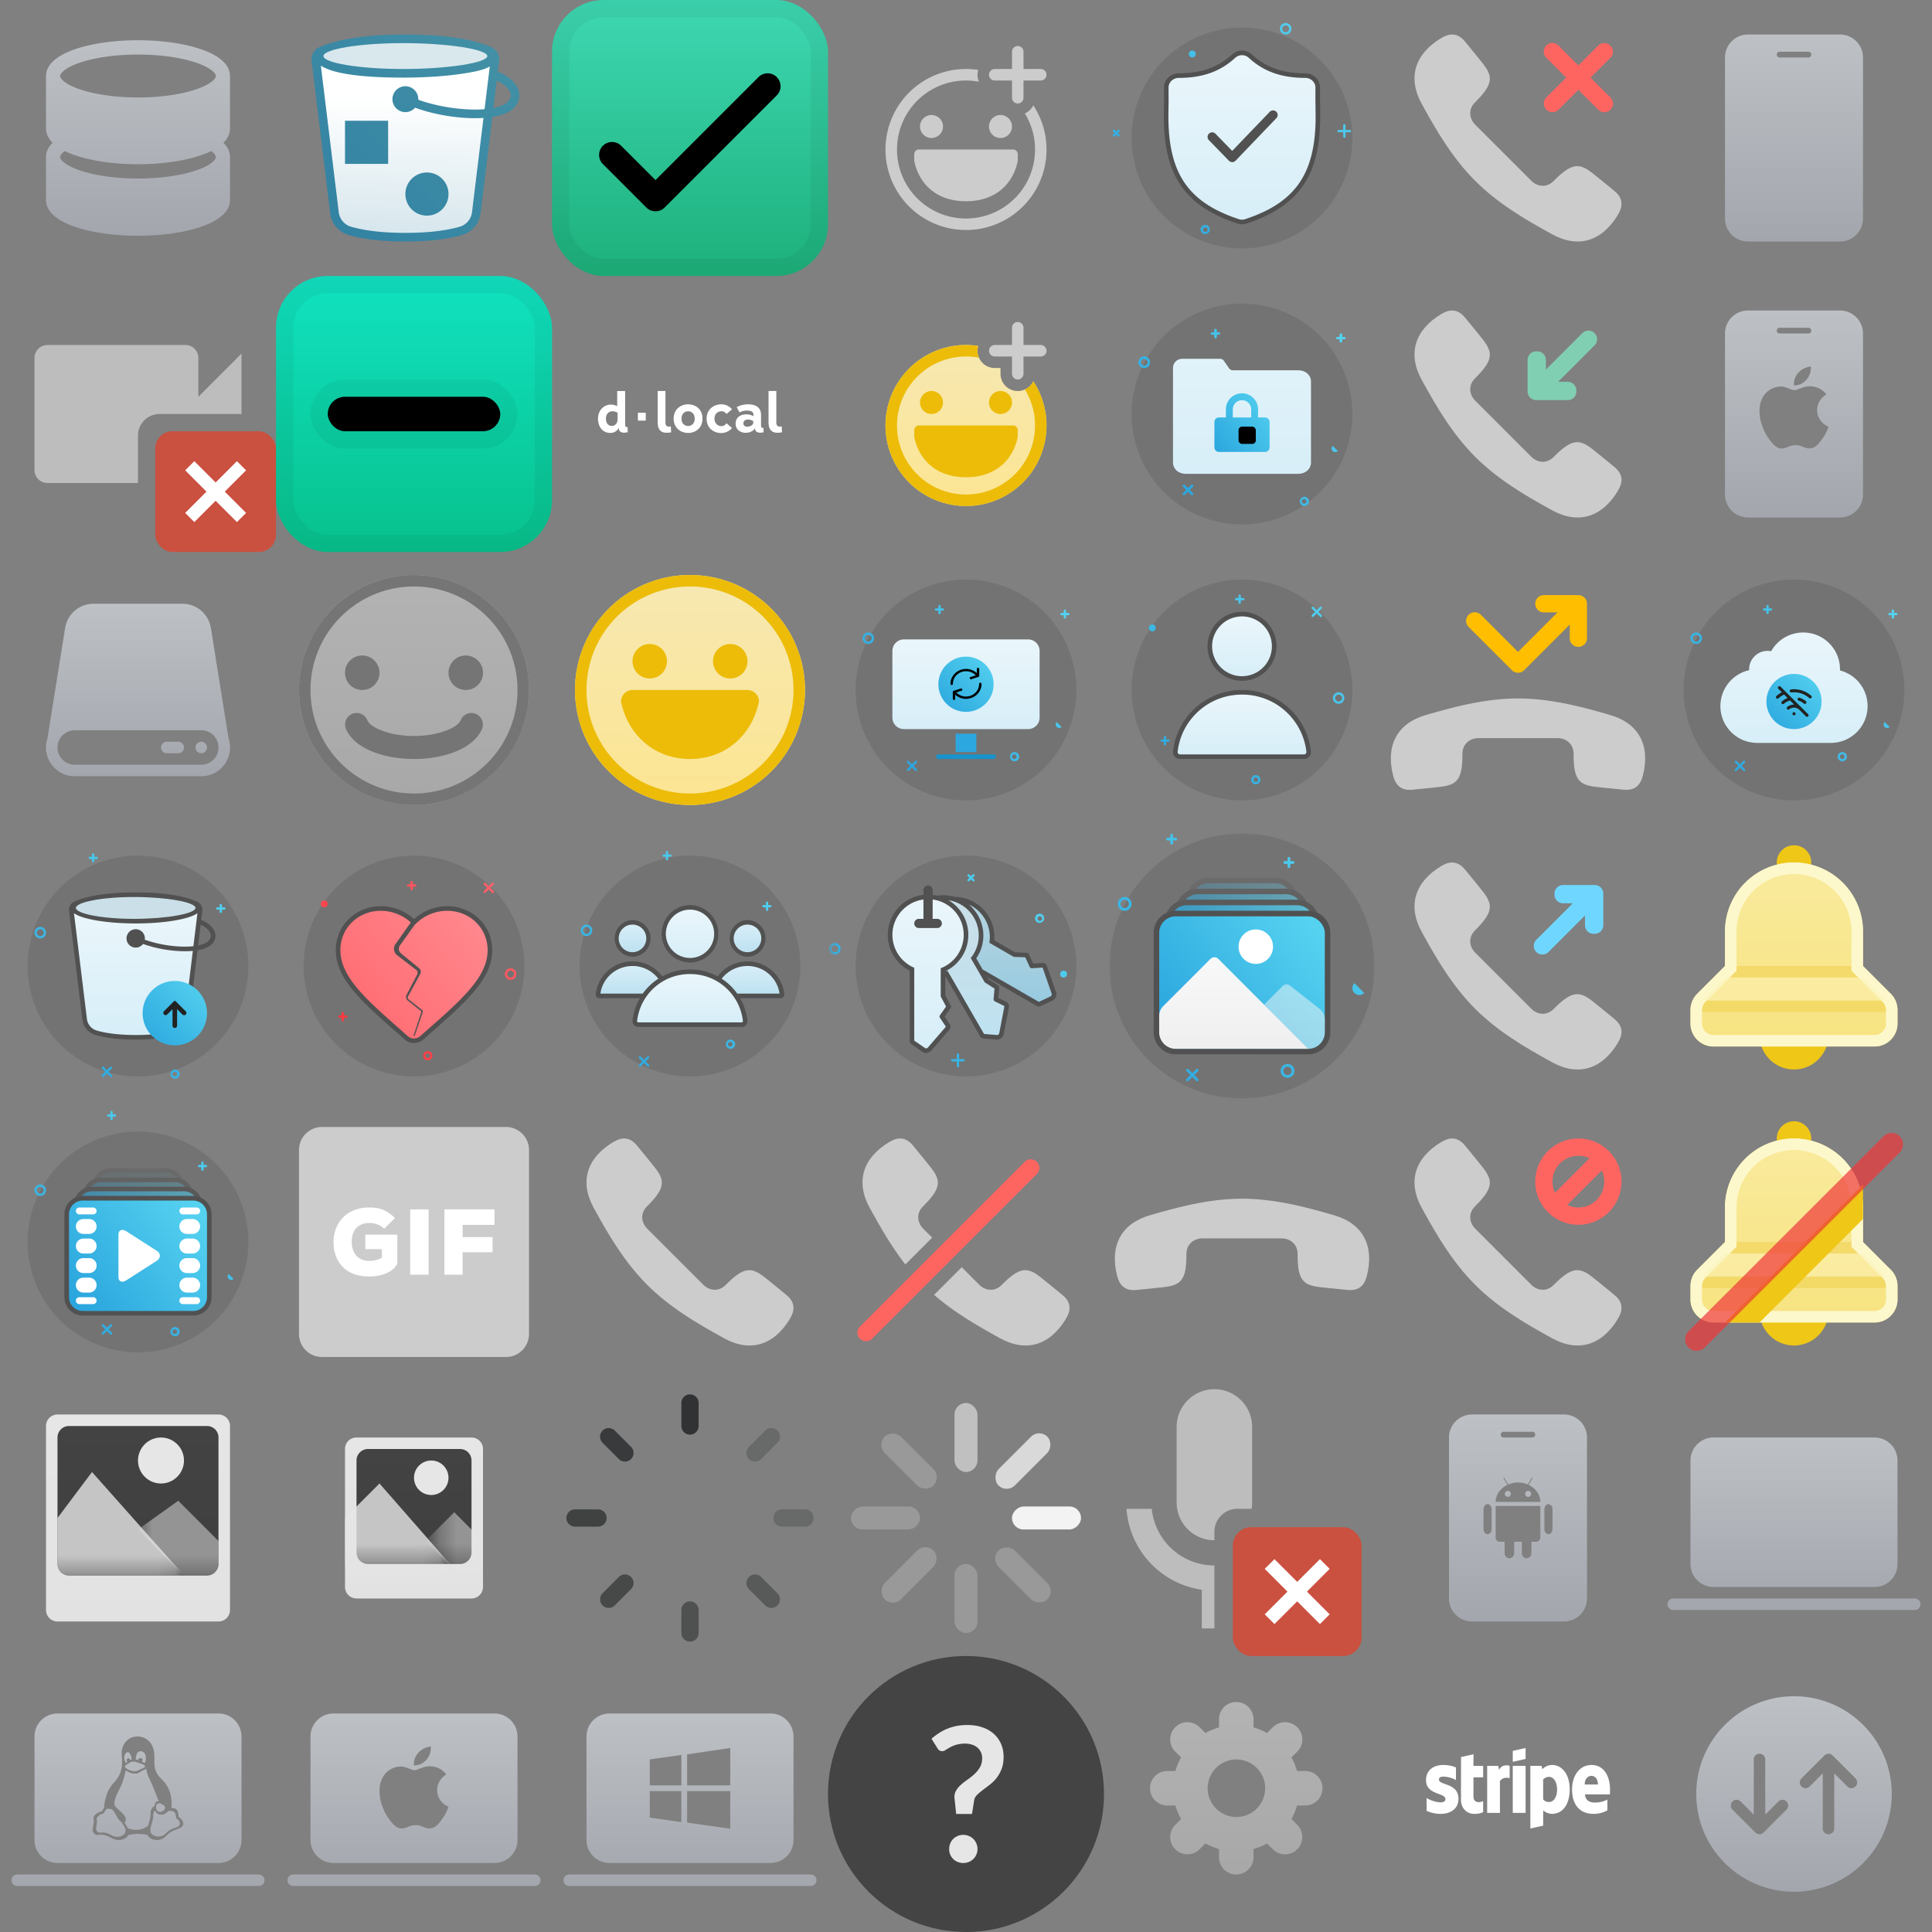 <?xml version="1.0" encoding="utf-8"?><svg width="160" height="160" viewBox="0 0 112 112" xmlns="http://www.w3.org/2000/svg" xmlns:xlink="http://www.w3.org/1999/xlink"><rect x="0" y="0" width="112" height="112" fill="#808080" stroke="none"/><view id="icon-backup-filled" viewBox="0 0 16 16"/><svg width="16" height="16" viewBox="0 0 48 48" fill="none" xmlns="http://www.w3.org/2000/svg"><path fill-rule="evenodd" clip-rule="evenodd" d="M13.167 8.521C15.997 7.568 19.827 7 24 7c4.174 0 8.004.568 10.833 1.521 1.408.475 2.636 1.067 3.537 1.785.888.707 1.63 1.682 1.63 2.914v9.121c0 .999-.484 1.833-1.141 2.492.655.655 1.141 1.488 1.141 2.484v7.464c0 1.228-.734 2.204-1.62 2.913-.899.72-2.123 1.312-3.529 1.787C32.027 40.433 28.197 41 24 41c-4.197 0-8.027-.567-10.851-1.52-1.406-.474-2.63-1.066-3.529-1.786C8.734 36.984 8 36.01 8 34.781v-7.464c0-.996.486-1.829 1.141-2.484C8.485 24.174 8 23.34 8 22.342V13.22c0-1.232.742-2.207 1.63-2.914.901-.718 2.13-1.31 3.537-1.785Zm-1.906 17.751a4.183 4.183 0 0 0-.108.083c-.607.484-.692.82-.692.962 0 .143.085.479.692.962.593.473 1.528.95 2.793 1.377 2.516.847 6.071 1.393 10.054 1.393 3.983 0 7.538-.546 10.054-1.393 1.265-.426 2.2-.904 2.793-1.377.607-.483.691-.82.691-.962 0-.142-.084-.478-.691-.962a4.183 4.183 0 0 0-.108-.083 15.96 15.96 0 0 1-1.888.763c-2.824.953-6.654 1.526-10.851 1.526-4.197 0-8.027-.573-10.851-1.526a15.96 15.96 0 0 1-1.888-.763Zm-.108-14.012c-.607.483-.692.817-.692.96 0 .142.085.476.692.96.593.472 1.528.952 2.793 1.378 2.516.848 6.071 1.393 10.054 1.393 3.983 0 7.538-.546 10.054-1.393 1.265-.426 2.2-.906 2.793-1.379.607-.483.691-.817.691-.96 0-.142-.084-.476-.691-.96-.593-.472-1.528-.952-2.793-1.378-2.516-.848-6.071-1.393-10.054-1.393-3.983 0-7.538.546-10.054 1.393-1.265.426-2.2.906-2.793 1.379Z" fill="url(#aaa)"/><defs><linearGradient id="aaa" x1="24" y1="7" x2="24" y2="41" gradientUnits="userSpaceOnUse"><stop stop-color="#BDC0C4"/><stop offset="1" stop-color="#A3A6AD"/></linearGradient></defs></svg><view id="icon-bucket" viewBox="16 0 16 16"/><svg width="16" height="16" viewBox="0 0 16 16" x="16" xmlns="http://www.w3.org/2000/svg"><defs><linearGradient x1="108.184%" y1=".382%" x2="0%" y2="99.618%" id="abc"><stop stop-color="#4592A6" offset="0%"/><stop stop-color="#3181A3" offset="100%"/></linearGradient><linearGradient x1="50%" y1="18.982%" x2="50%" y2="100%" id="abd"><stop stop-color="#FFF" offset="0%"/><stop stop-color="#FFF" stop-opacity=".8" offset="100%"/></linearGradient><path id="aba" d="M0 0h16v16H0z"/></defs><g fill="none" fill-rule="evenodd"><mask id="abb" fill="#fff"><use xlink:href="#aba"/></mask><g mask="url(#abb)"><path d="M7.5 2c2.205 0 3.87.247 4.994.74a.75.75 0 0 1 .443.777l-.078.637.142.06c.65.3 1.103.782 1.103 1.294 0 .704-.592 1.117-1.564 1.272l-.682 5.585a1.5 1.5 0 0 1-1.075 1.26c-.87.25-1.965.375-3.283.375-1.318 0-2.412-.125-3.283-.375a1.5 1.5 0 0 1-1.075-1.26L2.063 3.517a.75.75 0 0 1 .443-.777C3.631 2.247 5.296 2 7.5 2Zm5.297 2.672-.193 1.587c.64-.13 1-.392 1-.75 0-.274-.32-.61-.807-.837Z" fill="url(#abc)" fill-rule="nonzero"/><path d="m3.333 4.12.125.035.13.032.068.016.14.03.144.028.15.027.156.025.161.023.167.022.171.02.176.019.181.016.186.016.19.014.195.012.2.01.202.01.207.008.319.009.326.005.222.002.226.001c1.27 0 2.523-.086 3.481-.235l.172-.027.163-.028.154-.028.074-.014.142-.03.134-.03.126-.032c.237-.064.428-.136.573-.225l-.304 2.478-.063.006a5.999 5.999 0 0 1-.077.005l-.08.004-.162.006a7.92 7.92 0 0 1-.346 0c-1.052-.023-2.238-.247-3.115-.57l.003-.03a.75.75 0 1 0-.185.493c.934.349 2.177.583 3.287.607l.175.002c.058 0 .115 0 .17-.002l.167-.005.165-.008-.667 5.467-.008.052a1 1 0 0 1-.71.789c-.82.235-1.87.355-3.144.355-1.275 0-2.324-.12-3.145-.355a1 1 0 0 1-.717-.84L2.6 3.802c.181.124.429.229.733.317ZM8.75 10a1.25 1.25 0 1 0 0 2.5 1.25 1.25 0 0 0 0-2.5ZM6.5 7H4v2.5h2.5V7Z" fill="url(#abd)" fill-rule="nonzero"/><path d="M7.375 4c2.58 0 4.875-.36 4.875-.75S9.955 2.5 7.375 2.5s-4.625.36-4.625.75S4.795 4 7.375 4Z" fill-opacity=".8" fill="#FFF"/></g></g></svg><view id="icon-camera-disabled" viewBox="0 16 16 16"/><svg width="16" height="16" fill="none" viewBox="0 0 16 16" y="16" xmlns="http://www.w3.org/2000/svg"><rect x="9" y="9" width="7" height="7" rx="1" fill="#CA5040"/><path fill-rule="evenodd" clip-rule="evenodd" d="m11.97 12.5-1.235-1.235.53-.53L12.5 11.97l1.235-1.235.53.53L13.03 12.5l1.235 1.235-.53.53L12.5 13.03l-1.235 1.235-.53-.53L11.97 12.5Z" fill="#fff"/><path fill-rule="evenodd" clip-rule="evenodd" d="M2 4.75A.75.75 0 0 1 2.75 4h8a.75.75 0 0 1 .75.75V7L14 4.5V8H9.25C8.56 8 8 8.56 8 9.25V12H2.75a.75.75 0 0 1-.75-.75v-6.5Z" fill="#BDBDBE"/></svg><view id="icon-checkbox-minimize" viewBox="16 16 16 16"/><svg width="16" height="16" fill="none" viewBox="0 0 16 16" x="16" y="16" xmlns="http://www.w3.org/2000/svg"><g clip-path="url(#ada)"><rect width="16" height="16" rx="3" fill="url(#adb)"/><rect x=".5" y=".5" width="15" height="15" rx="2.5" stroke="#000" stroke-opacity=".05"/><rect x="3" y="7" width="10" height="2" rx="1" fill="#000"/><rect x="2.5" y="6.5" width="11" height="3" rx="1.5" stroke="#000" stroke-opacity=".05"/></g><defs><linearGradient id="adb" x1="0" y1="0" x2="0" y2="16" gradientUnits="userSpaceOnUse"><stop stop-color="#11E2C1"/><stop offset="1" stop-color="#07C18C"/></linearGradient><clipPath id="ada"><path fill="#fff" d="M0 0h16v16H0z"/></clipPath></defs></svg><view id="icon-checkbox-on" viewBox="32 0 16 16"/><svg width="16" height="16" viewBox="4 4 16 16" fill="none" x="32" xmlns="http://www.w3.org/2000/svg"><rect x="4" y="4" width="16" height="16" rx="3" fill="url(#aea)"/><rect x="4.5" y="4.5" width="15" height="15" rx="2.5" stroke="#000" stroke-opacity=".05"/><path fill-rule="evenodd" clip-rule="evenodd" d="M17.03 8.47a.75.75 0 0 1 0 1.06l-6.5 6.5a.75.75 0 0 1-1.06 0l-2.5-2.5a.75.75 0 1 1 1.06-1.06L10 14.44l5.97-5.97a.75.75 0 0 1 1.06 0Z" fill="#000"/><defs><linearGradient id="aea" x1="4" y1="4" x2="4" y2="20" gradientUnits="userSpaceOnUse"><stop stop-color="#3ED8B2"/><stop offset="1" stop-color="#1DB07B"/></linearGradient></defs></svg><view id="icon-dlocal" viewBox="32 16 16 16"/><svg width="16" height="16" fill="none" viewBox="0 0 16 16" x="32" y="16" xmlns="http://www.w3.org/2000/svg"><path d="M10.114 8.533a.34.34 0 0 1-.297.17c-.195 0-.398-.15-.398-.435 0-.28.203-.427.398-.427a.333.333 0 0 1 .297.159l.004-.004.317-.268a.79.79 0 0 0-.626-.289c-.415 0-.846.28-.846.833 0 .557.427.834.842.83a.818.818 0 0 0 .63-.289l-.321-.28Zm2.89-.07V6.667h-.451v1.796c0 .565.292.687.78.598l-.016-.341c-.215.036-.313-.013-.313-.257Zm-.886.143v-.553c0-.455-.342-.614-.744-.614-.211 0-.468.049-.663.163l.155.305a.94.94 0 0 1 .447-.106c.159 0 .366.045.366.236v.089a.78.78 0 0 0-.419-.102c-.35 0-.63.183-.614.57.008.304.277.495.573.495.204 0 .452-.077.545-.272 0 .28.26.293.5.244l-.004-.256c-.146.012-.142-.065-.142-.2Zm-.447-.11c-.016.167-.208.24-.358.24-.106 0-.207-.057-.215-.171-.017-.154.101-.236.243-.244.114 0 .236.029.326.094v.08h.004ZM7.882 7.439c-.414.004-.83.28-.83.83 0 .552.424.829.842.829.415 0 .83-.277.83-.83.004-.557-.42-.833-.842-.829Zm.004 1.256c-.19 0-.378-.142-.378-.427 0-.284.191-.427.386-.427.191 0 .378.143.378.427 0 .289-.19.431-.386.427Zm-1.309-.232V6.667h-.451v1.796c0 .565.293.687.78.598L6.89 8.72c-.215.036-.313-.013-.313-.257Zm-2.337.074V6.67h-.46v.874c-.548-.273-1.113.105-1.113.727 0 .443.252.838.727.826a.516.516 0 0 0 .476-.305v.04c.008.273.293.277.52.224l-.004-.297c-.142.016-.146-.069-.146-.223Zm-.443-.204c0 .191-.126.358-.325.358-.244 0-.346-.195-.346-.423 0-.394.346-.532.675-.341v.406h-.004ZM5.435 7.927H4.98v.455h.455v-.455Z" fill="#fff"/></svg><view id="icon-drive-filled" viewBox="0 32 16 16"/><svg width="16" height="16" viewBox="0 0 48 48" fill="none" y="32" xmlns="http://www.w3.org/2000/svg"><path d="M28 34a1 1 0 0 1 1-1h2a1 1 0 1 1 0 2h-2a1 1 0 0 1-1-1Z" fill="url(#aga)"/><path d="M35 33a1 1 0 1 0 0 2 1 1 0 0 0 0-2Z" fill="url(#agb)"/><path fill-rule="evenodd" clip-rule="evenodd" d="M31.736 9a5 5 0 0 1 4.938 4.21l3.075 19.221A5 5 0 0 1 35 39H13.001a5 5 0 0 1-4.749-6.569l3.075-19.221A5 5 0 0 1 16.264 9h15.472ZM35 31H13a3 3 0 0 0-.289 5.986L13 37h22a3 3 0 0 0 .289-5.986L35 31Z" fill="url(#agc)"/><defs><linearGradient id="aga" x1="24" y1="9" x2="24" y2="39" gradientUnits="userSpaceOnUse"><stop stop-color="#BDC0C4"/><stop offset="1" stop-color="#A3A6AD"/></linearGradient><linearGradient id="agb" x1="24" y1="9" x2="24" y2="39" gradientUnits="userSpaceOnUse"><stop stop-color="#BDC0C4"/><stop offset="1" stop-color="#A3A6AD"/></linearGradient><linearGradient id="agc" x1="24" y1="9" x2="24" y2="39" gradientUnits="userSpaceOnUse"><stop stop-color="#BDC0C4"/><stop offset="1" stop-color="#A3A6AD"/></linearGradient></defs></svg><view id="icon-emoji" viewBox="16 32 16 16"/><svg width="16" height="16" viewBox="0 0 16 16" x="16" y="32" xmlns="http://www.w3.org/2000/svg"><defs><linearGradient x1="50%" y1="0%" x2="50%" y2="96.88%" id="akc"><stop stop-color="#B3B3B3" offset="0%"/><stop stop-color="#A8A8A8" offset="100%"/></linearGradient><path id="aka" d="M0 0h16v16H0z"/></defs><g fill="none" fill-rule="evenodd"><mask id="akb" fill="#fff"><use xlink:href="#aka"/></mask><g mask="url(#akb)"><path d="M6.667 0a6.665 6.665 0 0 1 6.666 6.667 6.665 6.665 0 0 1-6.666 6.666A6.665 6.665 0 0 1 0 6.667 6.665 6.665 0 0 1 6.667 0" fill="url(#akc)" transform="translate(1.333 1.333)"/><path d="M11.58 9.384c.34.14.503.53.363.87C11.495 11.34 9.849 12 8 12c-1.85 0-3.495-.66-3.943-1.746a.667.667 0 0 1 1.2-.578l.033.07c.189.459 1.341.92 2.71.92 1.314 0 2.428-.425 2.683-.865l.027-.055c.14-.34.53-.502.87-.362ZM11 6c.553 0 1 .447 1 1 0 .553-.447 1-1 1-.553 0-1-.447-1-1 0-.553.447-1 1-1ZM5 6c.553 0 1 .447 1 1 0 .553-.447 1-1 1-.553 0-1-.447-1-1 0-.553.447-1 1-1Z" fill="#757575" fill-rule="nonzero"/><path d="M8 1.333A6.665 6.665 0 0 1 14.667 8 6.665 6.665 0 0 1 8 14.667 6.665 6.665 0 0 1 1.333 8 6.665 6.665 0 0 1 8 1.333ZM8 2C4.685 2 2 4.685 2 8s2.685 6 6 6 6-2.685 6-6-2.685-6-6-6Z" fill="#757575" fill-rule="nonzero"/></g></g></svg><view id="icon-emoji-active" viewBox="32 32 16 16"/><svg width="16" height="16" viewBox="0 0 16 16" x="32" y="32" xmlns="http://www.w3.org/2000/svg"><defs><linearGradient x1="50%" y1="0%" x2="50%" y2="97.5%" id="ahc"><stop stop-color="#F6E8B2" offset="0%"/><stop stop-color="#FCE592" offset="100%"/></linearGradient><path id="aha" d="M0 0h16v16H0z"/></defs><g fill="none" fill-rule="evenodd"><mask id="ahb" fill="#fff"><use xlink:href="#aha"/></mask><g mask="url(#ahb)"><path d="M6.667 0a6.665 6.665 0 0 1 6.666 6.667 6.665 6.665 0 0 1-6.666 6.666A6.665 6.665 0 0 1 0 6.667 6.665 6.665 0 0 1 6.667 0" fill="url(#ahc)" transform="translate(1.333 1.333)"/><path d="M8 1.333A6.665 6.665 0 0 1 14.667 8 6.665 6.665 0 0 1 8 14.667 6.665 6.665 0 0 1 1.333 8 6.665 6.665 0 0 1 8 1.333ZM8 2C4.685 2 2 4.685 2 8s2.685 6 6 6 6-2.685 6-6-2.685-6-6-6Z" fill="#ECBC09" fill-rule="nonzero"/><path d="M11.332 8c.364 0 .668.295.668.66-.404 1.972-1.955 3.34-4 3.34s-3.596-1.368-4-3.333C4 8.302 4.3 8 4.668 8Zm-.999-2.667c.554 0 1 .447 1 1 0 .554-.446 1-1 1-.553 0-1-.446-1-1 0-.553.447-1 1-1Zm-4.666 0c.553 0 1 .447 1 1 0 .554-.447 1-1 1-.554 0-1-.446-1-1 0-.553.446-1 1-1Z" fill="#ECBC09"/></g></g></svg><view id="icon-emoji-reactions" viewBox="48 0 16 16"/><svg width="16" height="16" viewBox="0 0 16 16" x="48" xmlns="http://www.w3.org/2000/svg"><defs><path id="aja" d="M0 0h16v16H0z"/></defs><g fill="none" fill-rule="evenodd"><mask id="ajb" fill="#fff"><use xlink:href="#aja"/></mask><g mask="url(#ajb)" fill="#CCC" fill-rule="nonzero"><path d="M8 4c.24 0 .477.018.708.053a.997.997 0 0 0 .044.686A3.999 3.999 0 0 0 4 8.667c0 2.21 1.79 4 4 4a3.999 3.999 0 0 0 3.412-6.09.994.994 0 0 0 .488-.473 4.665 4.665 0 0 1-3.9 7.23 4.665 4.665 0 0 1-4.667-4.667A4.665 4.665 0 0 1 8 4Zm2.742 4.667a.27.27 0 0 1 .25.209l.008.062v.395c-.283 1.376-1.333 2.334-3 2.334-1.597 0-2.628-.88-2.96-2.164L5 9.333v-.395c0-.122.085-.234.199-.264l.059-.007h5.484Zm-.742-2A.666.666 0 1 1 10 8a.666.666 0 1 1 0-1.333Zm-4 0A.666.666 0 1 1 6 8a.666.666 0 1 1 0-1.333Zm5-4c.184 0 .333.149.333.333v1h1a.333.333 0 0 1 0 .667h-1v1a.333.333 0 1 1-.666 0v-1h-1a.333.333 0 0 1 0-.667h1V3c0-.184.149-.333.333-.333Z"/></g></g></svg><view id="icon-emoji-reactions-active" viewBox="48 16 16 16"/><svg width="16" height="16" viewBox="0 0 16 16" x="48" y="16" xmlns="http://www.w3.org/2000/svg"><defs><linearGradient x1="50%" y1="0%" x2="50%" y2="100%" id="aic"><stop stop-color="#F6E8B2" offset="0%"/><stop stop-color="#FCE592" offset="100%"/></linearGradient><path id="aia" d="M0 0h16v16H0z"/></defs><g fill="none" fill-rule="evenodd"><mask id="aib" fill="#fff"><use xlink:href="#aia"/></mask><g mask="url(#aib)"><path d="M4.667 1.333c.24 0 .477.019.708.054a1 1 0 0 0 .958 1.28h.334V3a1 1 0 0 0 1.9.437 4.667 4.667 0 1 1-3.9-2.104Z" fill="url(#aic)" transform="translate(3.333 2.667)"/><path d="M8 4c.24 0 .477.018.708.053a.997.997 0 0 0 .044.686A3.999 3.999 0 0 0 4 8.667c0 2.21 1.79 4 4 4a3.999 3.999 0 0 0 3.412-6.09.994.994 0 0 0 .488-.473 4.665 4.665 0 0 1-3.9 7.23 4.665 4.665 0 0 1-4.667-4.667A4.665 4.665 0 0 1 8 4Z" fill="#ECBC09" fill-rule="nonzero"/><path d="M11 2.667c.184 0 .333.149.333.333v1h1a.333.333 0 0 1 0 .667h-1v1a.333.333 0 1 1-.666 0v-1h-1a.333.333 0 0 1 0-.667h1V3c0-.184.149-.333.333-.333Z" fill="#CCC" fill-rule="nonzero"/><path d="M10.742 8.667c.133 0 .258.121.258.27v.396c-.283 1.376-1.333 2.334-3 2.334s-2.717-.958-3-2.334v-.395c0-.143.115-.271.258-.271Zm-.742-2A.666.666 0 1 1 10 8a.666.666 0 1 1 0-1.333Zm-4 0A.666.666 0 1 1 6 8a.666.666 0 1 1 0-1.333Z" fill="#ECBC09"/></g></g></svg><view id="icon-empty-state-backup" viewBox="48 32 16 16"/><svg width="16" height="16" viewBox="0 0 16 16" x="48" y="32" xmlns="http://www.w3.org/2000/svg"><defs><linearGradient x1="100%" y1="29.214%" x2="13.925%" y2="84.712%" id="ala"><stop stop-color="#55D2F0" offset="0%"/><stop stop-color="#2BA6DE" offset="100%"/></linearGradient><linearGradient x1="50%" y1="0%" x2="50%" y2="100%" id="alb"><stop stop-color="#EAF6FB" offset="0%"/><stop stop-color="#D7EEF8" offset="100%"/></linearGradient><linearGradient x1="100%" y1="0%" x2="0%" y2="100%" id="alc"><stop stop-color="#55D2F0" offset="0%"/><stop stop-color="#2BA6DE" offset="100%"/></linearGradient></defs><g fill="none" fill-rule="evenodd"><path d="M0 0h16v16H0z"/><path d="M8 14.4A6.4 6.4 0 1 0 8 1.6a6.4 6.4 0 0 0 0 12.8Z" fill-opacity=".1" fill="#000" fill-rule="nonzero"/><path d="M12.133 1.733c.037 0 .067.03.067.067v.133h.133a.067.067 0 0 1 0 .134H12.2V2.2a.067.067 0 0 1-.133 0v-.133h-.134a.067.067 0 0 1 0-.134h.134V1.8c0-.037.03-.067.066-.067Zm-7.266-.266c.036 0 .066.03.066.066v.134h.134a.067.067 0 0 1 0 .133h-.134v.133a.067.067 0 1 1-.133 0V1.8h-.133a.067.067 0 1 1 0-.133H4.8v-.134c0-.036.03-.066.067-.066Zm-1.317 9.05a.067.067 0 0 1 0 .094l-.19.189.19.189a.067.067 0 0 1-.095.094l-.188-.189-.189.189a.067.067 0 0 1-.094-.094l.188-.19-.188-.188a.067.067 0 0 1 .094-.094l.189.189.188-.189a.067.067 0 0 1 .095 0ZM.733 3.067a.333.333 0 1 1 0 .666.333.333 0 0 1 0-.666Zm0 .133a.2.2 0 1 0 0 .4.2.2 0 0 0 0-.4ZM9.2 10a.267.267 0 1 1 0 .533.267.267 0 0 1 0-.533Zm0 .133a.133.133 0 1 0 0 .267.133.133 0 0 0 0-.267Zm2.459-1.874.282.282A.2.2 0 0 1 11.6 8.4a.2.2 0 0 1 .059-.141Z" fill="url(#ala)" transform="translate(1.6 1.6)"/><path d="M10 3.467H2.8a.667.667 0 0 0-.667.666V8c0 .368.299.667.667.667H10A.667.667 0 0 0 10.667 8V4.133A.667.667 0 0 0 10 3.467Z" fill="url(#alb)" fill-rule="nonzero" transform="translate(1.6 1.6)"/><path d="M6.4 7.667a1.6 1.6 0 1 0 0-3.2 1.6 1.6 0 0 0 0 3.2Z" fill="url(#alc)" fill-rule="nonzero" transform="translate(1.6 1.6)"/><path d="M8.697 6.712c-.038 0-.069.03-.069.067v.243a.928.928 0 0 0-1.274.02.847.847 0 0 0-.254.603c0 .037.031.067.07.067.038 0 .07-.03.07-.067 0-.405.341-.733.763-.733.214 0 .419.087.564.238l-.308.099a.066.066 0 0 0-.044.084.07.07 0 0 0 .088.043l.416-.134a.067.067 0 0 0 .048-.063v-.4a.068.068 0 0 0-.07-.067ZM8.83 7.579c-.038 0-.069.03-.069.066 0 .405-.342.734-.764.734a.779.779 0 0 1-.563-.239l.308-.098a.066.066 0 0 0 .044-.084.07.07 0 0 0-.088-.043l-.417.134a.067.067 0 0 0-.047.063v.4c0 .037.03.067.07.067.037 0 .068-.03.068-.067V8.27a.928.928 0 0 0 1.275-.02.847.847 0 0 0 .253-.604.068.068 0 0 0-.07-.066Z" fill="#000" fill-rule="nonzero"/><path fill="#2CA7DF" fill-rule="nonzero" d="M8.6 10.533H7.4V11.6h1.2z"/><path d="M9.6 11.733H6.4a.133.133 0 1 0 0 .267h3.2a.133.133 0 1 0 0-.267Z" fill="#1893CC" fill-rule="nonzero"/></g></svg><view id="icon-empty-state-bucket-upload" viewBox="0 48 16 16"/><svg width="16" height="16" viewBox="0 0 16 16" y="48" xmlns="http://www.w3.org/2000/svg"><defs><linearGradient x1="50%" y1="0%" x2="50%" y2="98.397%" id="amc"><stop stop-color="#EAF6FB" offset="0%"/><stop stop-color="#D7EEF8" offset="100%"/></linearGradient><linearGradient x1="100%" y1="0%" x2="0%" y2="100%" id="amd"><stop stop-color="#55D2F0" offset="0%"/><stop stop-color="#2BA6DE" offset="100%"/></linearGradient><linearGradient x1="85.865%" y1="0%" x2="14.135%" y2="100%" id="amf"><stop stop-color="#55D2F0" offset="0%"/><stop stop-color="#2BA6DE" offset="100%"/></linearGradient><path id="ama" d="M0 0h16v16H0z"/><path d="m.714.02.58.58a.133.133 0 0 1-.176.2L1.106.789.799.482l.001.957a.133.133 0 1 1-.267 0V.482L.228.789a.133.133 0 0 1-.176.01L.039.79A.133.133 0 0 1 .028.613L.039.6.62.02a.067.067 0 0 1 .095 0Z" id="ame"/></defs><g fill="none" fill-rule="evenodd"><mask id="amb" fill="#fff"><use xlink:href="#ama"/></mask><g mask="url(#amb)"><circle fill-opacity=".1" fill="#000" cx="8" cy="8" r="6.4"/><g fill-rule="nonzero"><path d="M7.88 3.733c.283 0 .553.006.81.018l.118.006c.098.005.193.011.287.018l.112.01.11.009.108.01c.125.013.246.027.364.043l.1.014c.612.09 1.123.226 1.533.406a.518.518 0 0 1 .307.545l-.063.513.093.042c.432.207.73.53.73.866 0 .463-.39.743-1.036.855l-.49 4.016A1.066 1.066 0 0 1 10.2 12c-.619.178-1.384.267-2.32.267-.936 0-1.724-.09-2.343-.267a1.066 1.066 0 0 1-.763-.896L4.004 4.8a.52.52 0 0 1 .319-.54c.488-.215 1.123-.364 1.9-.447l.108-.011.108-.01.11-.01.113-.008.057-.004.115-.007c.212-.013.433-.022.662-.026l.127-.002h.063l.194-.002Zm3.755 1.87-.149 1.205.032-.005.045-.01c.03-.008.058-.015.086-.024l.04-.012c.343-.108.532-.287.532-.524 0-.213-.233-.462-.586-.63Z" fill-opacity=".3" fill="#000"/><path d="m7.447 1.203-.235 1.915-.047.006-.055.005-.057.004-.058.004-.06.003-.06.002h-.03l-.062.002h-.128l-.066-.001a7.285 7.285 0 0 1-2.197-.4l.008-.076a.533.533 0 1 0-.108.322 7.5 7.5 0 0 0 2.36.422h.134l.066-.002.065-.002.063-.002.063-.004.061-.004.03-.002.045-.006-.48 3.95-.003.02a.8.8 0 0 1-.57.651c-.594.171-1.336.257-2.246.257-.916 0-1.68-.087-2.269-.257a.8.8 0 0 1-.572-.672l-.75-6.133c.46.344 1.888.595 3.578.595 1.693 0 3.123-.252 3.58-.597Z" fill="url(#amc)" transform="translate(4 3.733)"/><path d="M7.775 5.267c1.883 0 3.558-.304 3.558-.634 0-.329-1.675-.633-3.558-.633-1.882 0-3.375.304-3.375.633 0 .33 1.493.634 3.375.634Z" fill-opacity=".9" fill="#D7EEF8"/></g><g transform="translate(8.267 8.867)"><circle fill="url(#amd)" cx="1.867" cy="1.867" r="1.867"/><use fill="#222" xlink:href="#ame" transform="translate(1.2 1.154)"/></g><path d="M12.8 4.4c.037 0 .067.03.067.067V4.6H13a.067.067 0 1 1 0 .133h-.134v.134a.067.067 0 0 1-.133 0v-.134H12.6a.067.067 0 1 1 0-.133h.132l.001-.133c0-.037.03-.067.067-.067ZM5.4 1.467c.037 0 .067.03.067.066v.134H5.6a.067.067 0 1 1 0 .133h-.134v.133a.067.067 0 0 1-.133 0V1.8H5.2a.067.067 0 0 1 0-.133h.132l.001-.134c0-.036.03-.066.067-.066ZM6.483 13.85a.067.067 0 0 1 0 .095l-.189.188.189.189a.067.067 0 1 1-.094.094l-.189-.19-.189.19a.067.067 0 1 1-.094-.094l.189-.19-.189-.187a.067.067 0 1 1 .094-.095l.189.189.189-.189a.067.067 0 0 1 .094 0Zm-4.15-8.117a.333.333 0 1 1 0 .667.333.333 0 0 1 0-.667Zm0 .134a.2.2 0 1 0 0 .4.2.2 0 0 0 0-.4Zm7.8 8.133a.267.267 0 1 1 0 .533.267.267 0 0 1 0-.533Zm0 .133a.133.133 0 1 0 0 .267.133.133 0 0 0 0-.267Z" fill="url(#amf)"/></g></g></svg><view id="icon-empty-state-favourite" viewBox="16 48 16 16"/><svg width="16" height="16" viewBox="0 0 16 16" x="16" y="48" xmlns="http://www.w3.org/2000/svg"><defs><linearGradient x1="100%" y1="12.399%" x2="0%" y2="87.601%" id="anc"><stop stop-color="#FF888E" offset="0%"/><stop stop-color="#FF696F" offset="100%"/></linearGradient><linearGradient x1="100%" y1="7.896%" x2="0%" y2="92.104%" id="and"><stop stop-color="#FF626C" offset="0%"/><stop stop-color="#FF333A" offset="100%"/></linearGradient><path id="ana" d="M0 0h16v16H0z"/></defs><g fill="none" fill-rule="evenodd"><mask id="anb" fill="#fff"><use xlink:href="#ana"/></mask><g mask="url(#anb)"><circle fill-opacity=".1" fill="#000" cx="8" cy="8" r="6.4"/><path d="M9.883 4.534a2.88 2.88 0 0 0-1.877.741L8 5.28l-.006-.005a2.878 2.878 0 0 0-1.914-.742c-1.46 0-2.613 1.115-2.613 2.54 0 .773.305 1.483.964 2.294l.055.067.056.067.059.068.06.069.03.034.062.07.032.034.065.07c.01.012.021.024.033.035l.067.071.034.036.07.072.07.073.074.073.074.074.038.037.236.228.25.234.26.239.412.369 1.003.884a.812.812 0 0 0 1.058 0l.266-.235.874-.772.272-.245.26-.238.25-.233.092-.088.03-.029.23-.225.073-.074.072-.073.07-.072.068-.072.067-.071.065-.07.063-.071c.074-.081.143-.162.21-.24l.056-.069.054-.067.053-.067c.6-.766.88-1.448.88-2.188 0-1.424-1.153-2.539-2.614-2.539h-.037Z" fill="#000" fill-rule="nonzero" opacity=".3"/><path d="M9.92 4.8c1.314 0 2.347.996 2.347 2.272 0 1.015-.615 1.91-1.651 2.944l-.229.223-.118.114-.247.231-.259.237-.27.243-.874.772-.266.235a.545.545 0 0 1-.706 0l-1-.883-.41-.367-.259-.237-.247-.231-.234-.226C4.393 9.046 3.733 8.123 3.733 7.072 3.733 5.796 4.766 4.8 6.08 4.8c.65 0 1.278.257 1.736.673l-.891 1.261a.467.467 0 0 0 .096.64l1.113.857a.2.2 0 0 1 .055.25l-.62 1.19a.267.267 0 0 0 .07.333l.758.6c.022.018.03.047.022.073l-.442 1.358a.024.024 0 0 0 .023.032c.02 0 .038-.013.044-.032l.459-1.346a.133.133 0 0 0-.044-.147l-.77-.606a.133.133 0 0 1-.035-.168l.708-1.308a.267.267 0 0 0-.066-.333l-1.054-.863a.333.333 0 0 1-.06-.451L8 5.667l-.007-.016L8 5.66A2.601 2.601 0 0 1 9.92 4.8Z" fill="url(#anc)" fill-rule="nonzero"/><path d="M3.867 10.667c.036 0 .066.03.066.066v.134h.134a.067.067 0 1 1 0 .133h-.134v.133a.067.067 0 1 1-.133 0L3.799 11h-.132a.067.067 0 0 1 0-.133h.132l.001-.134c0-.036.03-.066.067-.066Zm4-7.6c.036 0 .066.03.066.066v.134h.134a.067.067 0 1 1 0 .133h-.134v.133a.067.067 0 1 1-.133 0L7.799 3.4h-.132a.067.067 0 1 1 0-.133h.132l.001-.134c0-.036.03-.066.067-.066Zm4.75.117a.067.067 0 0 1 0 .094l-.19.188.19.19a.067.067 0 1 1-.095.094l-.189-.19-.188.19a.067.067 0 1 1-.095-.095l.19-.189-.19-.188a.067.067 0 0 1 .095-.094l.188.188.189-.188a.067.067 0 0 1 .094 0Zm.983 4.95a.333.333 0 1 1 0 .666.333.333 0 0 1 0-.667Zm0 .133a.2.2 0 1 0 0 .4.2.2 0 0 0 0-.4Zm-4.8 4.666a.267.267 0 1 1 0 .534.267.267 0 0 1 0-.534Zm0 .134a.133.133 0 1 0 0 .266.133.133 0 0 0 0-.266ZM2.8 4.2a.2.2 0 1 0 0 .4.2.2 0 0 0 0-.4Z" fill="url(#and)"/></g></g></svg><view id="icon-empty-state-groups" viewBox="32 48 16 16"/><svg width="16" height="16" viewBox="0 0 16 16" x="32" y="48" xmlns="http://www.w3.org/2000/svg"><defs><linearGradient x1="89.176%" y1="0%" x2="10.824%" y2="100%" id="aoc"><stop stop-color="#55D2F0" offset=".065%"/><stop stop-color="#2BA6DE" offset="99.971%"/></linearGradient><linearGradient x1="50%" y1="0%" x2="50%" y2="99.749%" id="aod"><stop stop-color="#D7EEF8" offset="0%"/><stop stop-color="#BEE1F0" offset="100%"/></linearGradient><linearGradient x1="50%" y1="0%" x2="50%" y2="100%" id="aoe"><stop stop-color="#D7EEF8" offset="0%"/><stop stop-color="#BEE1F0" offset="99.749%"/></linearGradient><linearGradient x1="50%" y1="1.833%" x2="50%" y2="100%" id="aof"><stop stop-color="#D7EEF8" offset="0%"/><stop stop-color="#BEE1F0" offset="100%"/></linearGradient><linearGradient x1="50%" y1=".196%" x2="50%" y2="100%" id="aog"><stop stop-color="#D7EEF8" offset="1.197%"/><stop stop-color="#BEE1F0" offset="100%"/></linearGradient><linearGradient x1="50%" y1=".245%" x2="50%" y2="100%" id="aoh"><stop stop-color="#EAF6FB" offset="0%"/><stop stop-color="#D7EEF8" offset="100%"/></linearGradient><linearGradient x1="50%" y1="0%" x2="50%" y2="100%" id="aoi"><stop stop-color="#EAF6FB" offset="0%"/><stop stop-color="#D7EEF8" offset="100%"/></linearGradient><path id="aoa" d="M0 0h16v16H0z"/></defs><g fill="none" fill-rule="evenodd"><mask id="aob" fill="#fff"><use xlink:href="#aoa"/></mask><g mask="url(#aob)"><circle fill-opacity=".1" fill="#000" cx="8" cy="8" r="6.4"/><path d="M12.467 4.267c.036 0 .066.03.066.066v.134h.134a.067.067 0 0 1 0 .133h-.134v.133a.067.067 0 1 1-.133 0l-.001-.133h-.132a.067.067 0 1 1 0-.133h.132l.001-.134c0-.036.03-.066.067-.066Zm-5.8-2.934c.036 0 .066.03.066.067v.133h.134a.067.067 0 0 1 0 .134h-.134V1.8a.067.067 0 1 1-.133 0l-.001-.134h-.132a.067.067 0 0 1 0-.133h.132L6.6 1.4c0-.037.03-.067.067-.067ZM5.617 13.25a.067.067 0 0 1 0 .095l-.19.188.19.189a.067.067 0 1 1-.095.094l-.189-.19-.188.19a.067.067 0 1 1-.095-.094l.19-.19-.19-.187a.067.067 0 1 1 .095-.095l.188.189.189-.189a.067.067 0 0 1 .094 0ZM2 5.6a.333.333 0 1 1 0 .667.333.333 0 0 1 0-.667Zm0 .133a.2.2 0 1 0 0 .4.2.2 0 0 0 0-.4Zm8.333 6.534a.267.267 0 1 1 0 .533.267.267 0 0 1 0-.533Zm0 .133a.133.133 0 1 0 0 .267.133.133 0 0 0 0-.267Z" fill="url(#aoc)"/><g fill-rule="nonzero"><path d="M11.333 7.733c1.104 0 2.012.824 2.132 1.893a.215.215 0 0 1-.212.24h-2.345a3.336 3.336 0 0 0-1.304-1.264c.383-.519 1-.858 1.696-.868h.033Zm0-2.4a1.067 1.067 0 0 1 .021 2.133h-.02a1.067 1.067 0 0 1-.022-2.132h.021Z" fill-opacity=".3" fill="#000"/><path d="M1.758 2.667a1.87 1.87 0 0 1 1.83 1.6H1.132a3.338 3.338 0 0 0-.9-.861l.07-.087c.345-.401.858-.652 1.428-.652Z" fill="url(#aod)" transform="translate(9.604 5.333)"/><path d="M1.729.267a.8.8 0 1 0 0 1.6.8.8 0 0 0 0-1.6Z" fill="url(#aoe)" transform="translate(9.604 5.333)"/></g><g fill-rule="nonzero"><path d="M4.667 7.733c.71 0 1.339.341 1.73.869a3.337 3.337 0 0 0-1.304 1.264H2.747a.215.215 0 0 1-.212-.24 2.137 2.137 0 0 1 2.099-1.892h.033Zm0-2.4a1.067 1.067 0 0 1 .02 2.133h-.02a1.067 1.067 0 0 1-.021-2.132h.02Z" fill-opacity=".3" fill="#000"/><path d="M2.162 2.667a1.88 1.88 0 0 1 1.47.74c-.353.227-.658.52-.901.86H.273l.005-.028c.142-.9.923-1.572 1.855-1.572Z" fill="url(#aof)" transform="translate(2.533 5.333)"/><path d="M2.133.267a.8.8 0 1 0 0 1.6.8.8 0 0 0 0-1.6Z" fill="url(#aog)" transform="translate(2.533 5.333)"/></g><g fill-rule="nonzero"><path d="M8 8.2a3.334 3.334 0 0 1 3.331 2.956c.022.2-.13.377-.331.377H5a.336.336 0 0 1-.331-.377A3.333 3.333 0 0 1 7.949 8.2H8Zm0-3.733A1.667 1.667 0 0 1 8.028 7.8H8a1.667 1.667 0 0 1-.028-3.333H8Z" fill-opacity=".3" fill="#000"/><path d="M3.333 4A3.067 3.067 0 0 0 .267 6.719c-.004.042.023.076.059.08l.007.001h6c.04 0 .071-.036.067-.08A3.068 3.068 0 0 0 3.333 4Z" fill="url(#aoh)" transform="translate(4.667 4.467)"/><path d="M3.333.267a1.4 1.4 0 1 0 0 2.8 1.4 1.4 0 0 0 0-2.8Z" fill="url(#aoi)" transform="translate(4.667 4.467)"/></g></g></g></svg><view id="icon-empty-state-keys" viewBox="48 48 16 16"/><svg width="16" height="16" viewBox="0 0 16 16" x="48" y="48" xmlns="http://www.w3.org/2000/svg"><defs><linearGradient x1="100%" y1="17.05%" x2="0%" y2="82.95%" id="apc"><stop stop-color="#55D2F0" offset="0%"/><stop stop-color="#2BA6DE" offset="100%"/></linearGradient><linearGradient x1="50%" y1="0%" x2="50%" y2="98.778%" id="apd"><stop stop-color="#BEE1F0" stop-opacity=".9" offset="0%"/><stop stop-color="#98CADF" offset="100%"/></linearGradient><linearGradient x1="50%" y1="0%" x2="50%" y2="99.477%" id="ape"><stop stop-color="#D7EEF8" stop-opacity=".9" offset="0%"/><stop stop-color="#BEE1F0" offset="100%"/></linearGradient><linearGradient x1="50%" y1=".762%" x2="50%" y2="99.477%" id="apf"><stop stop-color="#EAF6FB" offset="0%"/><stop stop-color="#D7EEF8" offset="100%"/></linearGradient><path id="apa" d="M0 0h16v16H0z"/></defs><g fill="none" fill-rule="evenodd"><mask id="apb" fill="#fff"><use xlink:href="#apa"/></mask><g mask="url(#apb)"><circle fill-opacity=".1" fill="#000" cx="8" cy="8" r="6.4"/><path d="M8.101 3.073a.067.067 0 0 1 0-.094l.095-.094-.095-.094a.067.067 0 0 1 .095-.095l.094.095.094-.095a.067.067 0 1 1 .094.095l-.094.094.094.094a.067.067 0 1 1-.094.094L8.29 2.98l-.093.093a.067.067 0 0 1-.095 0Zm-.968 10.394c0-.037.03-.067.067-.067h.266v-.267a.067.067 0 0 1 .134 0v.268l.267-.001a.067.067 0 0 1 0 .133h-.268l.001.267a.067.067 0 1 1-.133 0v-.266H7.2a.067.067 0 0 1-.067-.067ZM.4 6.667a.333.333 0 1 1 0 .666.333.333 0 0 1 0-.666Zm0 .133a.2.2 0 1 0 0 .4.2.2 0 0 0 0-.4Zm11.688-1.365a.267.267 0 1 1 .377-.377.267.267 0 0 1-.377.377Zm.094-.094a.133.133 0 1 0 .188-.188.133.133 0 0 0-.188.188Zm1.328 3.262a.2.2 0 1 0 .282-.283.2.2 0 0 0-.282.283Z" fill="url(#apc)"/><g fill-rule="nonzero"><path d="M5.8 3.333c.147 0 .267.12.267.267v.278c.09.01.177.025.262.045.335-.05.675-.025.994.068A2.334 2.334 0 0 1 9.64 6.51l1.206.697.682.026c.03.002.06.013.082.033l.029.034.005.01.252.547.527-.034a.267.267 0 0 1 .231.107l.033.058.005.014.525 1.508a.4.4 0 0 1-.142.455l-.065.038-.673.318a.267.267 0 0 1-.188.016l-.06-.026-2.858-1.65.058.1.578.365a.133.133 0 0 1 .055.07l.007.043v.012l-.055.6.473.234c.083.04.136.12.147.207v.067l-.003.015-.3 1.568a.4.4 0 0 1-.35.323h-.075l-.742-.06a.267.267 0 0 1-.17-.08l-.04-.053-2.003-3.47-.008-.002L6.8 9.696l.318.604a.133.133 0 0 1 .013.088l-.016.042-.006.01-.347.491.293.44a.267.267 0 0 1 .023.253l-.034.057-.01.012-1.043 1.209a.4.4 0 0 1-.455.108l-.076-.041-.612-.424a.267.267 0 0 1-.107-.155l-.008-.064V8.27a2.333 2.333 0 0 1 .8-4.394V3.6c0-.147.12-.267.267-.267Z" fill-opacity=".3" fill="#000"/><path d="m4.706 1.11.031.015a2.067 2.067 0 0 1 1.15 2.196l1.386.8.012.007a.133.133 0 0 0 .05.011l.633.025.257.556c.023.05.074.08.13.077l.618-.04.525 1.508a.133.133 0 0 1-.07.165l-.672.318-3.259-1.88-.37-.645c.462-.67.553-1.558.185-2.329l-.086-.163a2.329 2.329 0 0 0-.52-.62Z" fill="url(#apd)" transform="translate(3.467 3.333)"/><path d="M4.995 1.865a2.067 2.067 0 0 1-.188 2.34l.8 1.386.007.011c.01.014.023.026.038.035l.536.339-.056.609a.133.133 0 0 0 .074.132l.555.274-.3 1.569a.133.133 0 0 1-.141.108l-.742-.061-2.113-3.658-.106.01A2.333 2.333 0 0 0 3.523.855a2.067 2.067 0 0 1 1.472 1.01Z" fill="url(#ape)" transform="translate(3.467 3.333)"/><path d="M2.6.813a2.067 2.067 0 0 1 .467 3.982v1.614a.133.133 0 0 0 .015.049l.295.56-.353.5a.133.133 0 0 0-.002.152l.344.515-1.044 1.209a.133.133 0 0 1-.176.022l-.613-.423V4.768A2.067 2.067 0 0 1 2.066.813v1.12H1.8a.267.267 0 0 0 0 .534h1.067a.267.267 0 0 0 0-.534h-.268Z" fill="url(#apf)" transform="translate(3.467 3.333)"/></g></g></g></svg><view id="icon-empty-state-policy" viewBox="64 0 16 16"/><svg width="16" height="16" viewBox="0 0 16 16" x="64" xmlns="http://www.w3.org/2000/svg"><defs><linearGradient x1="100%" y1="10.797%" x2="0%" y2="89.203%" id="aqc"><stop stop-color="#55D2F0" offset="0%"/><stop stop-color="#2BA6DE" offset="100%"/></linearGradient><linearGradient x1="50%" y1="0%" x2="50%" y2="100%" id="aqd"><stop stop-color="#EAF6FB" offset="0%"/><stop stop-color="#D7EEF8" offset="100%"/></linearGradient><path id="aqa" d="M0 0h16v16H0z"/></defs><g fill="none" fill-rule="evenodd"><mask id="aqb" fill="#fff"><use xlink:href="#aqa"/></mask><g mask="url(#aqb)"><circle fill-opacity=".1" fill="#000" cx="8" cy="8" r="6.4"/><path d="M.522 7.899a.067.067 0 0 1 0-.094l.094-.094-.094-.095a.067.067 0 0 1 .094-.094l.094.095.095-.095a.067.067 0 0 1 .094.094l-.094.095.094.094a.067.067 0 0 1-.094.094L.71 7.806.616 7.9a.067.067 0 0 1-.094 0ZM13.533 7.6c0-.037.03-.067.067-.067l.266.001v-.267a.067.067 0 1 1 .134 0v.267h.267a.067.067 0 0 1 0 .133h-.268l.001.266a.067.067 0 0 1-.133 0v-.266H13.6a.067.067 0 0 1-.067-.067Zm-3-6.267a.333.333 0 1 1 0 .667.333.333 0 0 1 0-.667Zm0 .134a.2.2 0 1 0 0 .4.2.2 0 0 0 0-.4ZM5.688 13.502a.267.267 0 1 1 .377-.377.267.267 0 0 1-.377.377Zm.094-.094a.133.133 0 1 0 .188-.189.133.133 0 0 0-.188.189ZM4.976 3.27a.2.2 0 1 0 .283-.283.2.2 0 0 0-.283.283Z" fill="url(#aqc)"/><g fill-rule="nonzero"><path d="M7.489 3.104a.851.851 0 0 1 1.085.052c.802.738 1.756 1.085 3.042 1.094h.05c.446 0 .846.344.857.8v.02l-.001.739.008.508.003.505c-.018 3.145-1.055 5.081-4.267 6.135a.852.852 0 0 1-.532 0c-3.18-1.043-4.228-2.951-4.266-6.043l-.001-.094v-.224l.01-.653.001-.216-.002-.657c0-.459.394-.81.838-.82h.02c1.295 0 2.255-.338 3.061-1.066l.031-.028.063-.052Z" fill-opacity=".3" fill="#000"/><path d="M4.198.372a.585.585 0 0 1 .728.047c.867.797 1.902 1.164 3.273 1.164.322 0 .591.25.591.554l-.001.738.008.514.003.502v.096c-.041 3.15-1.165 4.826-4.084 5.784a.586.586 0 0 1-.366 0C1.402 8.804.286 7.103.267 3.885v-.222l.01-.65.001-.216-.002-.661V2.12c.01-.295.276-.537.591-.537h.05c1.33-.009 2.342-.368 3.192-1.136l.026-.024.051-.043Zm2.32 3.169a.267.267 0 0 0-.377.008L3.965 5.816l-.974-1.002-.01-.01a.267.267 0 0 0-.372.382l1.166 1.2.011.01a.267.267 0 0 0 .373-.011l2.367-2.467.01-.01a.267.267 0 0 0-.018-.367Z" fill="url(#aqd)" transform="translate(3.467 2.933)"/></g></g></g></svg><view id="icon-empty-state-restricted-folder" viewBox="64 16 16 16"/><svg width="16" height="16" viewBox="0 0 16 16" x="64" y="16" xmlns="http://www.w3.org/2000/svg"><defs><linearGradient x1="100%" y1="23.211%" x2="11.327%" y2="88.117%" id="ara"><stop stop-color="#55D2F0" offset="0%"/><stop stop-color="#2BA6DE" offset="100%"/></linearGradient><linearGradient x1="100%" y1="29.214%" x2="13.925%" y2="84.712%" id="arb"><stop stop-color="#55D2F0" offset="0%"/><stop stop-color="#2BA6DE" offset="100%"/></linearGradient><linearGradient x1="58.833%" y1="-93.261%" x2="58.833%" y2="104%" id="arc"><stop stop-color="#EAF6FB" offset="0%"/><stop stop-color="#D7EEF8" offset="100%"/></linearGradient><linearGradient x1="106.286%" y1="7.843%" x2="1.096%" y2="100%" id="ard"><stop stop-color="#55D2F0" offset="0%"/><stop stop-color="#2BA6DE" offset="100%"/></linearGradient></defs><g fill="none" fill-rule="evenodd"><path d="M0 0h16v16H0z"/><g transform="translate(1.6 1.6)"><path d="M6.4 12.8A6.4 6.4 0 1 0 6.4 0a6.4 6.4 0 0 0 0 12.8Z" fill-opacity=".1" fill="#000" fill-rule="nonzero"/><path d="M12.133 1.733c.037 0 .067.03.067.067v.133h.133a.067.067 0 0 1 0 .134H12.2V2.2a.067.067 0 0 1-.133 0v-.133h-.134a.067.067 0 0 1 0-.134h.134V1.8c0-.037.03-.067.066-.067Zm-7.266-.266c.036 0 .066.03.066.066v.134h.134a.067.067 0 0 1 0 .133h-.134v.133a.067.067 0 1 1-.133 0V1.8h-.133a.067.067 0 1 1 0-.133H4.8v-.134c0-.036.03-.066.067-.066Zm-1.317 9.05a.067.067 0 0 1 0 .094l-.19.189.19.189a.067.067 0 0 1-.095.094l-.188-.189-.189.189a.067.067 0 0 1-.094-.094l.188-.19-.188-.188a.067.067 0 0 1 .094-.094l.189.189.188-.189a.067.067 0 0 1 .095 0ZM.733 3.067a.333.333 0 1 1 0 .666.333.333 0 0 1 0-.666Zm0 .133a.2.2 0 1 0 0 .4.2.2 0 0 0 0-.4Zm9.267 8a.267.267 0 1 1 0 .533.267.267 0 0 1 0-.533Zm0 .133a.133.133 0 1 0 0 .267.133.133 0 0 0 0-.267Zm1.659-3.074.282.282A.2.2 0 0 1 11.6 8.4a.2.2 0 0 1 .059-.141Z" fill="url(#ara)"/><path d="M12.133 1.733c.037 0 .067.03.067.067v.133h.133a.067.067 0 0 1 0 .134H12.2V2.2a.067.067 0 0 1-.133 0v-.133h-.134a.067.067 0 0 1 0-.134h.134V1.8c0-.037.03-.067.066-.067Zm-7.266-.266c.036 0 .066.03.066.066v.134h.134a.067.067 0 0 1 0 .133h-.134v.133a.067.067 0 1 1-.133 0V1.8h-.133a.067.067 0 1 1 0-.133H4.8v-.134c0-.036.03-.066.067-.066Zm-1.317 9.05a.067.067 0 0 1 0 .094l-.19.189.19.189a.067.067 0 0 1-.095.094l-.188-.189-.189.189a.067.067 0 0 1-.094-.094l.188-.19-.188-.188a.067.067 0 0 1 .094-.094l.189.189.188-.189a.067.067 0 0 1 .095 0ZM.733 3.067a.333.333 0 1 1 0 .666.333.333 0 0 1 0-.666Zm0 .133a.2.2 0 1 0 0 .4.2.2 0 0 0 0-.4ZM11.66 8.259l.282.282A.2.2 0 0 1 11.6 8.4a.2.2 0 0 1 .059-.141Z" fill="url(#arb)"/><path d="M10.4 4.526c0-.364-.298-.66-.747-.66h-3.78a.267.267 0 0 1-.22-.113l-.307-.44a.267.267 0 0 0-.218-.113H2.933a.533.533 0 0 0-.533.533v5.474c0 .364.298.66.747.66h6.506c.45 0 .747-.296.747-.66v-4.68Z" fill="url(#arc)" fill-rule="nonzero"/><path d="M5.867 6.133a.533.533 0 0 1 1.066 0V6.6H5.867v-.467Zm-.4.467h-.4a.267.267 0 0 0-.267.267v1.466c0 .148.12.267.267.267h2.666c.148 0 .267-.12.267-.267V6.867a.267.267 0 0 0-.267-.267h-.4v-.467a.933.933 0 1 0-1.866 0V6.6Z" fill="url(#ard)"/><rect fill="#000" fill-rule="nonzero" x="6.2" y="7.133" width="1" height="1" rx=".2"/></g></g></svg><view id="icon-empty-state-users" viewBox="64 32 16 16"/><svg width="16" height="16" viewBox="0 0 16 16" x="64" y="32" xmlns="http://www.w3.org/2000/svg"><defs><linearGradient x1="100%" y1="2.898%" x2="0%" y2="97.102%" id="asc"><stop stop-color="#55D2F0" offset="0%"/><stop stop-color="#2BA6DE" offset="100%"/></linearGradient><linearGradient x1="50%" y1=".225%" x2="50%" y2="100%" id="asd"><stop stop-color="#EAF6FB" offset="0%"/><stop stop-color="#D7EEF8" offset="100%"/></linearGradient><linearGradient x1="50%" y1="1.036%" x2="50%" y2="98.487%" id="ase"><stop stop-color="#EAF6FB" offset="0%"/><stop stop-color="#D7EEF8" offset="100%"/></linearGradient><path id="asa" d="M0 0h16v16H0z"/></defs><g fill="none" fill-rule="evenodd"><mask id="asb" fill="#fff"><use xlink:href="#asa"/></mask><g mask="url(#asb)"><circle fill-opacity=".1" fill="#000" cx="8" cy="8" r="6.4"/><path d="M3.533 10.667c.037 0 .067.03.067.066v.134h.133a.067.067 0 1 1 0 .133H3.6v.133a.067.067 0 1 1-.133 0L3.466 11h-.133a.067.067 0 0 1 0-.133h.133v-.134c0-.036.03-.066.067-.066Zm4.334-8.2c.036 0 .066.03.066.066v.134h.134a.067.067 0 1 1 0 .133h-.134v.133a.067.067 0 1 1-.133 0L7.799 2.8h-.132a.067.067 0 1 1 0-.133h.132l.001-.134c0-.036.03-.066.067-.066Zm4.75.717a.067.067 0 0 1 0 .094l-.19.188.19.19a.067.067 0 1 1-.095.094l-.189-.19-.188.19a.067.067 0 1 1-.095-.095l.19-.189-.19-.188a.067.067 0 0 1 .095-.094l.188.188.189-.188a.067.067 0 0 1 .094 0Zm.983 4.95a.333.333 0 1 1 0 .666.333.333 0 0 1 0-.667Zm0 .133a.2.2 0 1 0 0 .4.2.2 0 0 0 0-.4Zm-4.8 4.666a.267.267 0 1 1 0 .534.267.267 0 0 1 0-.534Zm0 .134a.133.133 0 1 0 0 .266.133.133 0 0 0 0-.266ZM2.8 4.2a.2.2 0 1 0 0 .4.2.2 0 0 0 0-.4Z" fill="url(#asc)"/><g fill-rule="nonzero"><path d="M8 3.467a2 2 0 1 1 0 4 2 2 0 0 1 0-4ZM8 8a4.007 4.007 0 0 1 3.997 3.549.402.402 0 0 1-.397.451H4.4a.402.402 0 0 1-.397-.451A4.007 4.007 0 0 1 8 8Z" fill-opacity=".3" fill="#000"/><path d="M4 .267a1.733 1.733 0 1 0 0 3.466A1.733 1.733 0 0 0 4 .267Z" fill="url(#asd)" transform="translate(4 3.467)"/><path d="M4 4.8A3.74 3.74 0 0 0 .268 8.112a.136.136 0 0 0 .122.154H7.6c.08 0 .142-.07.133-.154A3.74 3.74 0 0 0 4 4.8Z" fill="url(#ase)" transform="translate(4 3.467)"/></g></g></g></svg><view id="icon-gallery-photos" viewBox="64 48 16 16"/><svg width="16" height="16" viewBox="0 0 16 16" x="64" y="48" xmlns="http://www.w3.org/2000/svg"><defs><linearGradient x1="99.445%" y1="0%" x2=".555%" y2="100%" id="atc"><stop stop-color="#55D2F0" offset="0%"/><stop stop-color="#2BA6DE" offset="100%"/></linearGradient><linearGradient x1="100%" y1="48.204%" x2="0%" y2="51.796%" id="atd"><stop stop-color="#55D2F0" offset="0%"/><stop stop-color="#2BA6DE" offset="100%"/></linearGradient><linearGradient x1="100%" y1="48.837%" x2="0%" y2="51.163%" id="ate"><stop stop-color="#55D2F0" offset="0%"/><stop stop-color="#2BA6DE" offset="100%"/></linearGradient><linearGradient x1="100%" y1="49.186%" x2="0%" y2="50.814%" id="atf"><stop stop-color="#55D2F0" offset="0%"/><stop stop-color="#2BA6DE" offset="100%"/></linearGradient><linearGradient x1="100%" y1="18%" x2="0%" y2="82%" id="atg"><stop stop-color="#55D2F0" offset="0%"/><stop stop-color="#2BA6DE" offset="100%"/></linearGradient><linearGradient x1="50%" y1="-65.532%" x2="50%" y2="100%" id="ath"><stop stop-color="#FFF" offset="0%"/><stop stop-color="#EFEFEF" offset="100%"/></linearGradient><linearGradient x1="50%" y1="-65.532%" x2="50%" y2="100%" id="ati"><stop stop-color="#FFF" offset="0%"/><stop stop-color="#EFEFEF" offset="100%"/></linearGradient><path id="ata" d="M0 0h16v16H0z"/></defs><g fill="none" fill-rule="evenodd"><mask id="atb" fill="#fff"><use xlink:href="#ata"/></mask><g mask="url(#atb)"><g transform="translate(.32 .32)"><circle fill-opacity=".1" fill="#000" cx="7.68" cy="7.68" r="7.68"/><path d="M5.14 13.66a.08.08 0 0 1 0 .114L4.912 14l.226.226a.08.08 0 0 1-.113.113l-.225-.227-.227.227a.08.08 0 0 1-.113-.113L4.688 14l-.227-.225a.08.08 0 0 1 .113-.113l.227.225.225-.225a.08.08 0 0 1 .113 0Zm5.18-.3a.4.4 0 1 1 0 .8.4.4 0 0 1 0-.8Zm0 .16a.24.24 0 1 0 0 .48.24.24 0 0 0 0-.48Zm3.877-4.843.566.566a.399.399 0 0 1-.683-.283c0-.11.045-.21.117-.283ZM.88 3.68a.4.4 0 1 1 0 .8.4.4 0 0 1 0-.8Zm0 .16a.24.24 0 1 0 0 .48.24.24 0 0 0 0-.48Zm9.52-2.48a.08.08 0 0 1 .08.08v.16h.16a.08.08 0 1 1 0 .16h-.16v.16a.08.08 0 1 1-.16 0v-.16h-.16a.08.08 0 1 1 0-.16h.16v-.16a.08.08 0 0 1 .08-.08ZM3.6 0a.08.08 0 0 1 .08.08v.16h.16a.08.08 0 1 1 0 .16h-.16v.16a.08.08 0 1 1-.16 0V.4h-.16a.08.08 0 1 1 0-.16h.16V.08A.08.08 0 0 1 3.6 0Z" fill="url(#atc)"/><g opacity=".25"><path d="M9.6 2.56c.52 0 .966.31 1.167.753a1.274 1.274 0 0 0-.527-.113H5.12c-.187 0-.366.04-.526.113.2-.444.647-.753 1.166-.753H9.6Z" fill="#000" opacity=".3"/><path d="M5.006.32c.286 0 .543.125.719.323L5.646.64H.526a1.3 1.3 0 0 0-.078.002.957.957 0 0 1 .718-.322h3.84Z" fill="url(#atd)" transform="translate(4.594 2.56)"/></g><g opacity=".5"><path d="M10.24 3.2c.52 0 .966.31 1.167.753a1.274 1.274 0 0 0-.527-.113h-6.4c-.187 0-.366.04-.526.113.2-.444.647-.753 1.166-.753h5.12Z" fill="#000" opacity=".3"/><path d="M6.286.32c.286 0 .543.125.719.323L6.926.64h-6.4a1.3 1.3 0 0 0-.078.002.957.957 0 0 1 .718-.322h5.12Z" fill="url(#ate)" transform="translate(3.954 3.2)"/></g><g opacity=".75"><path d="M10.88 3.84c.52 0 .966.31 1.167.753a1.274 1.274 0 0 0-.527-.113H3.84c-.187 0-.366.04-.526.113.2-.444.647-.753 1.166-.753h6.4Z" fill="#000" opacity=".3"/><path d="M7.566.32c.286 0 .543.125.719.323L8.206.64H.526a1.3 1.3 0 0 0-.078.002.957.957 0 0 1 .718-.322h6.4Z" fill="url(#atf)" transform="translate(3.314 3.84)"/></g><g transform="translate(2.56 4.48)"><path d="M1.28 0h7.68c.707 0 1.28.573 1.28 1.28v5.76a1.28 1.28 0 0 1-1.28 1.28H1.28A1.28 1.28 0 0 1 0 7.04V1.28C0 .573.573 0 1.28 0Z" fill="#000" opacity=".3"/><rect fill="url(#atg)" x=".32" y=".32" width="9.6" height="7.68" rx=".96"/><path d="m6.4 5.44 1.08-1.08a.32.32 0 0 1 .423-.025L9.614 5.68a.8.8 0 0 1 .306.629v.731c0 .53-.43.96-.96.96L6.4 5.44Z" fill="url(#ath)" opacity=".5"/><path d="M.32 7.04v-.949a.8.8 0 0 1 .234-.565l2.74-2.74a.32.32 0 0 1 .452 0L8.96 8H1.28a.96.96 0 0 1-.96-.96Z" fill="url(#ati)"/><circle fill="#FFF" cx="5.92" cy="2.08" r="1"/></g></g></g></g></svg><view id="icon-gallery-videos" viewBox="0 64 16 16"/><svg width="16" height="16" fill="none" viewBox="0 0 16 16" y="64" xmlns="http://www.w3.org/2000/svg"><path d="M8 14.398a6.4 6.4 0 1 0 0-12.8 6.4 6.4 0 0 0 0 12.8Z" fill="#000" fill-opacity=".1" style="mix-blend-mode:multiply"/><path fill-rule="evenodd" clip-rule="evenodd" d="M11.733 3.332c.037 0 .067.03.067.066v.134h.133a.067.067 0 1 1 0 .133H11.8v.133a.067.067 0 1 1-.133 0v-.133h-.134a.067.067 0 0 1 0-.133h.134v-.134c0-.036.03-.066.066-.066ZM6.467.398c.036 0 .066.03.066.067v.133h.134a.067.067 0 0 1 0 .134h-.134v.133a.067.067 0 1 1-.133 0V.732h-.133a.067.067 0 1 1 0-.134H6.4V.465c0-.037.03-.067.067-.067Zm.016 12.384a.067.067 0 0 1 0 .095l-.189.188.189.189a.067.067 0 1 1-.094.094l-.189-.189-.189.189a.067.067 0 1 1-.094-.094l.189-.189-.189-.188a.067.067 0 1 1 .094-.095l.189.189.189-.189a.067.067 0 0 1 .094 0Zm-4.15-8.117a.333.333 0 1 1 0 .667.333.333 0 0 1 0-.667Zm0 .133a.2.2 0 1 0 0 .4.2.2 0 0 0 0-.4Zm7.8 8.134a.267.267 0 1 1 0 .533.267.267 0 0 1 0-.533Zm0 .133a.133.133 0 1 0 0 .267.133.133 0 0 0 0-.267Zm3.126-3.208.282.283a.2.2 0 1 1-.283-.283Z" fill="url(#aua)"/><g opacity=".25" fill-rule="evenodd" clip-rule="evenodd"><path opacity=".3" d="M9.6 3.73c.433 0 .805.258.972.628a1.063 1.063 0 0 0-.439-.094H5.867c-.157 0-.305.034-.44.094.168-.37.54-.628.973-.628h3.2Z" fill="#000"/><path opacity=".25" d="M9.6 3.996c.238 0 .452.104.598.269a1.07 1.07 0 0 0-.065-.002H5.867c-.022 0-.044 0-.065.002a.798.798 0 0 1 .598-.269h3.2Z" fill="url(#aub)"/></g><g opacity=".5" fill-rule="evenodd" clip-rule="evenodd"><path opacity=".3" d="M10.133 4.266c.433 0 .805.257.973.627a1.062 1.062 0 0 0-.44-.094H5.334c-.156 0-.305.034-.439.094.168-.37.54-.627.973-.627h4.266Z" fill="#000"/><path opacity=".5" d="M10.133 4.531c.238 0 .452.104.598.269a1.068 1.068 0 0 0-.064-.002H5.333c-.021 0-.043 0-.064.002a.798.798 0 0 1 .598-.269h4.266Z" fill="url(#auc)"/></g><g opacity=".75" fill-rule="evenodd" clip-rule="evenodd"><path opacity=".3" d="M10.667 4.797c.432 0 .805.257.972.628a1.063 1.063 0 0 0-.439-.095H4.8c-.157 0-.305.034-.439.094.167-.37.54-.627.972-.627h5.334Z" fill="#000"/><path opacity=".75" d="M10.667 5.063c.238 0 .451.103.598.268a1.065 1.065 0 0 0-.065-.002H4.8c-.022 0-.043 0-.065.002a.798.798 0 0 1 .598-.269h5.334Z" fill="url(#aud)"/></g><path opacity=".3" fill-rule="evenodd" clip-rule="evenodd" d="M4.8 5.332h6.4c.589 0 1.067.478 1.067 1.067v4.8c0 .589-.478 1.066-1.067 1.066H4.8c-.59 0-1.067-.477-1.067-1.066v-4.8c0-.59.478-1.067 1.067-1.067Z" fill="#000"/><path d="M11.2 5.598H4.8a.8.8 0 0 0-.8.8v4.8a.8.8 0 0 0 .8.8h6.4a.8.8 0 0 0 .8-.8v-4.8a.8.8 0 0 0-.8-.8Z" fill="url(#aue)"/><path fill-rule="evenodd" clip-rule="evenodd" d="M4.4 6.2c0-.11.09-.2.2-.2h.8a.2.2 0 1 1 0 .4h-.8a.2.2 0 0 1-.2-.2Zm0 .9c0-.24.194-.433.433-.433h.334a.433.433 0 0 1 0 .866h-.334A.433.433 0 0 1 4.4 7.1Zm2.467.476c0-.271.21-.357.465-.193l1.742 1.118c.257.164.256.433 0 .597l-1.742 1.117c-.257.165-.465.084-.465-.193V7.576Zm3.966-.91a.433.433 0 0 0 0 .867h.334a.433.433 0 0 0 0-.866h-.334ZM4.4 8.234c0-.239.194-.433.433-.433h.334a.433.433 0 0 1 0 .867h-.334a.433.433 0 0 1-.433-.434Zm6.433-.433a.433.433 0 0 0 0 .867h.334a.433.433 0 0 0 0-.867h-.334ZM4.4 9.367c0-.24.194-.434.433-.434h.334a.433.433 0 0 1 0 .867h-.334a.433.433 0 0 1-.433-.433Zm6.433-.434a.433.433 0 0 0 0 .867h.334a.433.433 0 0 0 0-.867h-.334ZM4.4 10.5c0-.24.194-.433.433-.433h.334a.433.433 0 1 1 0 .866h-.334A.433.433 0 0 1 4.4 10.5Zm6.433-.433a.433.433 0 0 0 0 .866h.334a.433.433 0 0 0 0-.866h-.334ZM4.4 11.4c0-.11.09-.2.2-.2h.8a.2.2 0 1 1 0 .4h-.8a.2.2 0 0 1-.2-.2Zm6.2-.2a.2.2 0 1 0 0 .4h.8a.2.2 0 1 0 0-.4h-.8Zm0-5.2a.2.2 0 1 0 0 .4h.8a.2.2 0 1 0 0-.4h-.8Z" fill="#fff"/><defs><linearGradient id="aua" x1="12.273" y1=".398" x2="1.843" y2="12.206" gradientUnits="userSpaceOnUse"><stop stop-color="#55D2F0"/><stop offset="1" stop-color="#2BA6DE"/></linearGradient><linearGradient id="aub" x1="10.198" y1="4.13" x2="5.818" y2="4.398" gradientUnits="userSpaceOnUse"><stop stop-color="#55D2F0"/><stop offset="1" stop-color="#2BA6DE"/></linearGradient><linearGradient id="auc" x1="10.731" y1="4.665" x2="5.282" y2="4.933" gradientUnits="userSpaceOnUse"><stop stop-color="#55D2F0"/><stop offset="1" stop-color="#2BA6DE"/></linearGradient><linearGradient id="aud" x1="11.265" y1="5.197" x2="4.746" y2="5.465" gradientUnits="userSpaceOnUse"><stop stop-color="#55D2F0"/><stop offset="1" stop-color="#2BA6DE"/></linearGradient><linearGradient id="aue" x1="12" y1="6.75" x2="5.124" y2="12.251" gradientUnits="userSpaceOnUse"><stop stop-color="#55D2F0"/><stop offset="1" stop-color="#2BA6DE"/></linearGradient></defs></svg><view id="icon-gif-rest" viewBox="16 64 16 16"/><svg width="16" height="16" viewBox="0 0 16 16" x="16" y="64" xmlns="http://www.w3.org/2000/svg"><defs><path id="ava" d="M0 0h16v16H0z"/><path d="m6.896 6.612-.622.617a1.254 1.254 0 0 0-.867-.33c-.617 0-1.018.368-1.018 1.11 0 .486.255 1.087 1.018 1.087.2 0 .515-.038.731-.195v-.487H5.18v-.839h1.852v1.683c-.239.482-.9.742-1.63.742-1.5 0-2.069-1.001-2.069-1.992 0-.99.65-2.008 2.074-2.008.525 0 .991.108 1.49.612Zm1.951 3.285H7.781V6.108h1.066v3.79Zm1.973 0H9.76V6.108h2.908v.899H10.82v.709h1.733v.877H10.82v1.304Z" id="avc"/></defs><g fill="none" fill-rule="evenodd"><mask id="avb" fill="#fff"><use xlink:href="#ava"/></mask><g mask="url(#avb)"><path d="M2.667 1.333h10.666c.737 0 1.334.597 1.334 1.334v10.666c0 .737-.597 1.334-1.334 1.334H2.667a1.333 1.333 0 0 1-1.334-1.334V2.667c0-.737.597-1.334 1.334-1.334Z" fill="#CCC"/><use fill="#FFF" xlink:href="#avc"/></g></g></svg><view id="icon-handset" viewBox="32 64 16 16"/><svg width="16" height="16" viewBox="0 0 16 16" x="32" y="64" xmlns="http://www.w3.org/2000/svg"><defs><path id="bda" d="M0 0h16v16H0z"/><path d="M5.518 10.482c-1.305-1.305-2.22-2.857-3.105-4.47-.832-1.522-.382-2.894 1.132-3.802.533-.322.975-.285 1.373.188.187.232.885 1.072 1.065 1.312.57.735.577 1.185-.465 2.213-.435.427-.33.974 0 1.304l3.255 3.255c.33.33.877.435 1.304 0 1.028-1.042 1.478-1.035 2.213-.465.24.18 1.08.878 1.312 1.065.473.398.51.84.188 1.373-.908 1.514-2.28 1.964-3.803 1.132-1.612-.885-3.164-1.8-4.47-3.105Z" id="bdc"/></defs><g fill="none" fill-rule="evenodd"><mask id="bdb" fill="#fff"><use xlink:href="#bda"/></mask><g mask="url(#bdb)"><use fill="#CCC" xlink:href="#bdc"/></g></g></svg><view id="icon-handset-cancelled" viewBox="48 64 16 16"/><svg width="16" height="16" viewBox="0 0 16 16" x="48" y="64" xmlns="http://www.w3.org/2000/svg"><defs><path id="awa" d="M0 0h16v16H0z"/></defs><g fill="none" fill-rule="evenodd"><mask id="awb" fill="#fff"><use xlink:href="#awa"/></mask><g mask="url(#awb)" fill-rule="nonzero"><path d="m7.752 9.461 1.02 1.021c.33.33.878.435 1.305 0 .997-1.01 1.45-1.034 2.147-.515l.19.147.589.477.6.491c.472.398.51.84.187 1.373-.908 1.514-2.28 1.964-3.803 1.132-1.36-.747-2.677-1.515-3.84-2.52l1.605-1.606ZM4.918 2.398l.75.917.218.27.097.125c.57.735.577 1.185-.465 2.213-.435.427-.33.974 0 1.304l.52.52-1.555 1.556c-.793-1.021-1.439-2.14-2.07-3.29-.832-1.523-.382-2.895 1.132-3.803.533-.322.975-.285 1.373.188Z" fill="#CCC"/><path d="M12.107 3.354a.5.5 0 0 1 0 .707L2.56 13.607a.5.5 0 1 1-.707-.708l9.545-9.545a.5.5 0 0 1 .708 0Z" fill="#FF6560"/></g></g></svg><view id="icon-handset-ended" viewBox="64 64 16 16"/><svg width="16" height="16" viewBox="0 0 16 16" x="64" y="64" xmlns="http://www.w3.org/2000/svg"><defs><path id="axa" d="M0 0h16v16H0z"/><path d="M8 5.49c1.628 0 3.178.35 4.733.786l.623.179c1.665.488 2.317 1.776 1.888 3.489-.149.605-.488.89-1.103.838l-1.18-.118-.344-.037-.24-.031-.154-.026c-.742-.146-1.008-.526-.999-1.856.005-.61-.456-.923-.923-.923H5.7c-.467 0-.928.313-.923.923.01 1.33-.257 1.71-.999 1.856l-.154.026-.152.02-.433.048-1.179.118c-.615.053-.954-.233-1.103-.838-.43-1.713.223-3.001 1.888-3.49l.623-.178c1.451-.406 2.898-.74 4.408-.782L8 5.49Z" id="axc"/></defs><g fill="none" fill-rule="evenodd"><mask id="axb" fill="#fff"><use xlink:href="#axa"/></mask><g mask="url(#axb)"><use fill="#CCC" xlink:href="#axc"/></g></g></svg><view id="icon-handset-failed" viewBox="80 0 16 16"/><svg width="16" height="16" viewBox="0 0 16 16" x="80" xmlns="http://www.w3.org/2000/svg"><defs><path id="aya" d="M0 0h16v16H0z"/></defs><g fill="none" fill-rule="evenodd"><mask id="ayb" fill="#fff"><use xlink:href="#aya"/></mask><g mask="url(#ayb)" fill-rule="nonzero"><path d="M12.694 2.605a.5.5 0 0 1 .66.749L12.207 4.5l1.147 1.146a.5.5 0 0 1-.66.75l-.048-.042L11.5 5.207l-1.146 1.147-.048.041a.5.5 0 0 1-.66-.749L10.793 4.5 9.646 3.354a.5.5 0 0 1 .66-.75l.048.042L11.5 3.793l1.146-1.147Z" fill="#FF6560"/><path d="M5.518 10.482c-1.305-1.305-2.22-2.857-3.105-4.47-.832-1.522-.382-2.894 1.132-3.802.533-.322.975-.285 1.373.188.187.232.885 1.072 1.065 1.312.57.735.577 1.185-.465 2.213-.435.427-.33.974 0 1.304l3.255 3.255c.33.33.877.435 1.304 0 1.028-1.042 1.478-1.035 2.213-.465.24.18 1.08.878 1.312 1.065.473.398.51.84.188 1.373-.908 1.514-2.28 1.964-3.803 1.132-1.612-.885-3.164-1.8-4.47-3.105Z" fill="#CCC"/></g></g></svg><view id="icon-handset-incoming" viewBox="80 16 16 16"/><svg width="16" height="16" viewBox="0 0 16 16" x="80" y="16" xmlns="http://www.w3.org/2000/svg"><defs><path id="aza" d="M0 0h16v16H0z"/></defs><g fill="none" fill-rule="evenodd"><mask id="azb" fill="#fff"><use xlink:href="#aza"/></mask><g mask="url(#azb)" fill-rule="nonzero"><path d="M9.055 7.194a.5.5 0 0 1-.5-.5V4.867a.5.5 0 0 1 .5-.5h.061a.5.5 0 0 1 .5.5v.56l2.121-2.12a.5.5 0 0 1 .708.706l-2.122 2.122h.561a.5.5 0 0 1 .5.5v.06a.5.5 0 0 1-.5.5H9.055Z" fill="#81CFB3"/><path d="M5.518 10.482c-1.305-1.305-2.22-2.857-3.105-4.47-.832-1.522-.382-2.894 1.132-3.802.533-.322.975-.285 1.373.188.187.232.885 1.072 1.065 1.312.57.735.577 1.185-.465 2.213-.435.427-.33.974 0 1.304l3.255 3.255c.33.33.877.435 1.304 0 1.028-1.042 1.478-1.035 2.213-.465.24.18 1.08.878 1.312 1.065.473.398.51.84.188 1.373-.908 1.514-2.28 1.964-3.803 1.132-1.612-.885-3.164-1.8-4.47-3.105Z" fill="#CCC"/></g></g></svg><view id="icon-handset-missed" viewBox="80 32 16 16"/><svg width="16" height="16" viewBox="0 0 16 16" x="80" y="32" xmlns="http://www.w3.org/2000/svg"><defs><path id="baa" d="M0 0h16v16H0z"/></defs><g fill="none" fill-rule="evenodd"><mask id="bab" fill="#fff"><use xlink:href="#baa"/></mask><g mask="url(#bab)"><path d="M8 8.49c1.628 0 3.178.35 4.733.786l.623.179c1.665.488 2.317 1.776 1.888 3.489-.149.605-.488.89-1.103.838l-1.18-.118-.344-.037-.24-.031-.154-.026c-.742-.146-1.008-.526-.999-1.856.005-.61-.456-.923-.923-.923H5.7c-.467 0-.928.313-.923.923.01 1.33-.257 1.71-.999 1.856l-.154.026-.152.02-.433.048-1.179.118c-.615.053-.954-.233-1.103-.838-.43-1.713.223-3.001 1.888-3.49l.623-.178c1.451-.406 2.898-.74 4.408-.782L8 8.49Z" fill="#CCC"/><path d="M9.5 2.5h2l.038.001.062.01.056.014.056.022.048.026.049.033.045.04a.505.505 0 0 1 .048.056l.036.056.026.056.018.053.015.074L12 3v2a.5.5 0 1 1-1 0v-.793L8.354 6.854a.5.5 0 0 1-.66.041l-.048-.041-2.5-2.5a.5.5 0 0 1 .66-.75l.048.042L8 5.793 10.292 3.5H9.5a.5.5 0 0 1 0-1Z" fill="#FFBE00"/></g></g></svg><view id="icon-handset-outgoing" viewBox="80 48 16 16"/><svg width="16" height="16" viewBox="0 0 16 16" x="80" y="48" xmlns="http://www.w3.org/2000/svg"><defs><path id="bba" d="M0 0h16v16H0z"/></defs><g fill="none" fill-rule="evenodd"><mask id="bbb" fill="#fff"><use xlink:href="#bba"/></mask><g mask="url(#bbb)" fill-rule="nonzero"><path d="M12.945 3.805a.5.5 0 0 0-.5-.5h-1.829a.5.5 0 0 0-.5.5v.061a.5.5 0 0 0 .5.5h.56l-2.12 2.121a.5.5 0 0 0 .707.707l2.12-2.12v.56a.5.5 0 0 0 .5.5h.062a.5.5 0 0 0 .5-.5v-1.83Z" fill="#6FD7FF"/><path d="M5.518 10.482c-1.305-1.305-2.22-2.857-3.105-4.47-.832-1.522-.382-2.894 1.132-3.802.533-.322.975-.285 1.373.188.187.232.885 1.072 1.065 1.312.57.735.577 1.185-.465 2.213-.435.427-.33.974 0 1.304l3.255 3.255c.33.33.877.435 1.304 0 1.028-1.042 1.478-1.035 2.213-.465.24.18 1.08.878 1.312 1.065.473.398.51.84.188 1.373-.908 1.514-2.28 1.964-3.803 1.132-1.612-.885-3.164-1.8-4.47-3.105Z" fill="#CCC"/></g></g></svg><view id="icon-handset-rejected" viewBox="80 64 16 16"/><svg width="16" height="16" viewBox="0 0 16 16" x="80" y="64" xmlns="http://www.w3.org/2000/svg"><defs><path id="bca" d="M0 0h16v16H0z"/></defs><g fill="none" fill-rule="evenodd"><mask id="bcb" fill="#fff"><use xlink:href="#bca"/></mask><g mask="url(#bcb)" fill-rule="nonzero"><path d="M11.5 2a2.5 2.5 0 1 1 0 5 2.5 2.5 0 0 1 0-5Zm1.354 1.853-2 2a1.5 1.5 0 0 0 2-2ZM11.5 3a1.5 1.5 0 0 0-1.354 2.147l2-2A1.494 1.494 0 0 0 11.5 3Z" fill="#FF6560"/><path d="M5.518 10.482c-1.305-1.305-2.22-2.857-3.105-4.47-.832-1.522-.382-2.894 1.132-3.802.533-.322.975-.285 1.373.188.187.232.885 1.072 1.065 1.312.57.735.577 1.185-.465 2.213-.435.427-.33.974 0 1.304l3.255 3.255c.33.33.877.435 1.304 0 1.028-1.042 1.478-1.035 2.213-.465.24.18 1.08.878 1.312 1.065.473.398.51.84.188 1.373-.908 1.514-2.28 1.964-3.803 1.132-1.612-.885-3.164-1.8-4.47-3.105Z" fill="#CCC"/></g></g></svg><view id="icon-image-zoom-in" viewBox="0 80 16 16"/><svg width="16" height="16" viewBox="0 0 16 16" y="80" xmlns="http://www.w3.org/2000/svg"><defs><linearGradient x1="50%" y1="0%" x2="50%" y2="100%" id="bec"><stop stop-color="#FFF" offset="0%"/><stop stop-color="#FAFAFA" offset="100%"/></linearGradient><linearGradient x1="50%" y1="0%" x2="50%" y2="97.5%" id="bee"><stop stop-color="#333" offset="0%"/><stop stop-color="#2F2F2F" offset="100%"/></linearGradient><path id="bea" d="M0 0h16v16H0z"/><path d="M.667 0h8c.368 0 .666.298.666.667V8a.667.667 0 0 1-.666.667h-8A.667.667 0 0 1 0 8V.667C0 .298.298 0 .667 0Z" id="bed"/></defs><g fill="none" fill-rule="evenodd"><mask id="beb" fill="#fff"><use xlink:href="#bea"/></mask><g mask="url(#beb)" opacity=".8"><path d="M12.667 2c.368 0 .666.298.666.667v10.666a.667.667 0 0 1-.666.667H3.333a.667.667 0 0 1-.666-.667V2.667c0-.369.298-.667.666-.667h9.334Zm0 .333H3.333c-.163 0-.3.118-.328.274L3 2.667v10.666c0 .164.118.3.273.328l.06.006h9.334c.163 0 .3-.118.328-.274l.005-.06V2.667c0-.164-.118-.3-.273-.328l-.06-.006Z" fill-opacity=".05" fill="#000" fill-rule="nonzero"/><path d="M.667 0H10c.368 0 .667.298.667.667v10.666A.667.667 0 0 1 10 12H.667A.667.667 0 0 1 0 11.333V.667C0 .298.298 0 .667 0Z" fill="url(#bec)" transform="translate(2.667 2)"/><g transform="translate(3.333 2.667)"><mask id="bef" fill="#fff"><use xlink:href="#bed"/></mask><use fill="url(#bee)" xlink:href="#bed"/><path d="M4.667 6.667 7 4.333 9.333 6 6.667 8.667H5.333A.667.667 0 0 1 4.667 8V6.667Z" fill-opacity=".5" fill="#FFF" mask="url(#bef)" transform="matrix(-1 0 0 1 14 0)"/><path d="m5.333 2.667 2 2.666V8a.667.667 0 0 1-.666.667H0l5.333-6Z" fill-opacity=".8" fill="#FFF" mask="url(#bef)" transform="matrix(-1 0 0 1 7.333 0)"/><circle fill="#FFF" mask="url(#bef)" cx="6" cy="2" r="1.333"/></g></g></g></svg><view id="icon-image-zoom-out" viewBox="16 80 16 16"/><svg width="16" height="16" viewBox="0 0 16 16" x="16" y="80" xmlns="http://www.w3.org/2000/svg"><defs><linearGradient x1="50%" y1="0%" x2="50%" y2="100%" id="bfc"><stop stop-color="#FFF" offset="0%"/><stop stop-color="#FAFAFA" offset="100%"/></linearGradient><linearGradient x1="50%" y1="0%" x2="50%" y2="97.5%" id="bfe"><stop stop-color="#333" offset="0%"/><stop stop-color="#2F2F2F" offset="100%"/></linearGradient><path id="bfa" d="M0 0h16v16H0z"/><path d="M.667 0H6c.368 0 .667.298.667.667V6A.667.667 0 0 1 6 6.667H.667A.667.667 0 0 1 0 6V.667C0 .298.298 0 .667 0Z" id="bfd"/></defs><g fill="none" fill-rule="evenodd"><mask id="bfb" fill="#fff"><use xlink:href="#bfa"/></mask><g mask="url(#bfb)" opacity=".8"><path d="m7.333.25.417 8.417-7.083.416L.25.667 7.333.25Z" stroke-opacity=".05" stroke="#000" stroke-width=".5" fill="url(#bfc)" transform="translate(4 3.333)"/><path d="M.667 0h6.666C7.702 0 8 .298 8 .667v8a.667.667 0 0 1-.667.666H.667A.667.667 0 0 1 0 8.667v-8C0 .298.298 0 .667 0Z" fill="url(#bfc)" transform="translate(4 3.333)"/><g transform="translate(4.667 4)"><mask id="bff" fill="#fff"><use xlink:href="#bfd"/></mask><use fill="url(#bfe)" xlink:href="#bfd"/><path d="m4 5.333 1.667-1.666 1.666 1.666-2 2h-.666A.667.667 0 0 1 4 6.667V5.333Z" fill-opacity=".5" fill="#FFF" mask="url(#bff)" transform="matrix(-1 0 0 1 11.333 0)"/><path d="m4 2 2 2v2.667a.667.667 0 0 1-.667.666h-6L4 2Z" fill-opacity=".8" fill="#FFF" mask="url(#bff)" transform="matrix(-1 0 0 1 5.333 0)"/><circle fill="#FFF" mask="url(#bff)" cx="4.333" cy="1.667" r="1"/></g></g></g></svg><view id="icon-loader-throbber-light-outline" viewBox="32 80 16 16"/><svg width="16" height="16" fill="none" viewBox="0 0 16 16" x="32" y="80" xmlns="http://www.w3.org/2000/svg"><g clip-path="url(#bga)" stroke="#303233" stroke-linecap="round"><path d="M8 1.333v1.334"/><path opacity=".8" d="M1.333 8h1.334"/><path opacity=".3" d="M13.334 8h1.333"/><path opacity=".6" d="M8 13.333v1.334"/><path opacity=".9" d="m3.286 3.286.942.943"/><path opacity=".7" d="m3.286 12.714.942-.943"/><path opacity=".3" d="m11.771 4.229.943-.943"/><path opacity=".5" d="m11.771 11.771.943.943"/></g><defs><clipPath id="bga"><path fill="#fff" d="M0 0h16v16H0z"/></clipPath></defs></svg><view id="icon-loading-spinner" viewBox="48 80 16 16"/><svg width="16" height="16" viewBox="0 0 16 16" x="48" y="80" xmlns="http://www.w3.org/2000/svg"><defs><path id="bha" d="M0 0h16v16H0z"/></defs><g fill="none" fill-rule="evenodd"><mask id="bhb" fill="#fff"><use xlink:href="#bha"/></mask><g mask="url(#bhb)" fill="#FFF"><rect fill-opacity=".5" x="7.333" y="1.333" width="1.333" height="4" rx=".667"/><rect fill-opacity=".7" transform="rotate(45 11.3 4.7)" x="10.633" y="2.7" width="1.333" height="4" rx=".667"/><rect fill-opacity=".9" transform="rotate(90 12.667 8)" x="12" y="6" width="1.333" height="4" rx=".667"/><rect fill-opacity=".2" transform="rotate(135 11.3 11.3)" x="10.633" y="9.3" width="1.333" height="4" rx=".667"/><rect fill-opacity=".2" transform="rotate(180 8 12.667)" x="7.333" y="10.667" width="1.333" height="4" rx=".667"/><rect fill-opacity=".2" transform="rotate(-135 4.7 11.3)" x="4.034" y="9.3" width="1.333" height="4" rx=".667"/><rect fill-opacity=".2" transform="rotate(-90 3.333 8)" x="2.667" y="6" width="1.333" height="4" rx=".667"/><rect fill-opacity=".2" transform="rotate(-45 4.7 4.7)" x="4.034" y="2.7" width="1.333" height="4" rx=".667"/></g></g></svg><view id="icon-mic-disabled" viewBox="64 80 16 16"/><svg width="16" height="16" viewBox="0 0 13 15" fill="none" x="64" y="80" xmlns="http://www.w3.org/2000/svg"><rect x="6" y="8" width="7" height="7" rx="1" fill="#CA5040"/><path fill-rule="evenodd" clip-rule="evenodd" d="m8.97 11.5-1.235-1.235.53-.53L9.5 10.97l1.235-1.235.53.53L10.03 11.5l1.235 1.235-.53.53L9.5 12.03l-1.235 1.235-.53-.53L8.97 11.5Z" fill="#fff"/><path fill-rule="evenodd" clip-rule="evenodd" d="M5 .5a2.053 2.053 0 0 1 2.052 2.053v4.105c0 .115-.01.23-.029.342H6.25C5.56 7 5 7.56 5 8.25v.46a2.053 2.053 0 0 1-2.053-2.052V2.553A2.053 2.053 0 0 1 4.999.5Zm0 9.579V13.5h-.685v-2.1A4.794 4.794 0 0 1 .222 7h1.374a3.421 3.421 0 0 0 3.403 3.079Z" fill="#BDBDBE"/></svg><view id="icon-mobile-android-filled" viewBox="80 80 16 16"/><svg width="16" height="16" viewBox="0 0 48 48" fill="none" x="80" y="80" xmlns="http://www.w3.org/2000/svg"><path d="M25.765 19.275a.524.524 0 1 1 0 1.05.524.524 0 1 1 0-1.05Z" fill="url(#bja)"/><path d="M22.235 19.275a.524.524 0 1 1 0 1.05.524.524 0 1 1 0-1.05Z" fill="url(#bjb)"/><path fill-rule="evenodd" clip-rule="evenodd" d="M12 10a4 4 0 0 1 4-4h16a4 4 0 0 1 4 4v28a4 4 0 0 1-4 4H16a4 4 0 0 1-4-4V10Zm9-.5a.5.5 0 0 1 .5-.5h5a.5.5 0 0 1 0 1h-5a.5.5 0 0 1-.5-.5Zm1.154 8.738c-1.214.583-2.037 1.723-2.037 2.962h7.765c0-1.24-.822-2.38-2.036-2.962l.667-1.133s.032-.06-.028-.095c-.06-.033-.1.025-.1.025l-.678 1.143a4.28 4.28 0 0 0-1.707-.35c-.613 0-1.192.126-1.708.35l-.677-1.143s-.038-.058-.098-.024c-.06.033-.03.094-.03.094l.667 1.133ZM20.117 21.9v5.572c0 .286.351.66.64.66h.918v1.965c0 .5.369.903.829.903.46 0 .83-.403.83-.903v-1.965h1.333v1.965c0 .5.369.903.829.903.46 0 .834-.403.834-.903v-1.965h.912c.29 0 .64-.374.64-.66V21.9h-7.765Zm-.705.592c0-.498-.316-.902-.706-.902-.39 0-.706.404-.706.902v3.417c0 .498.316.903.706.903.39 0 .706-.405.706-.903v-3.417Zm9.882-.9c.39 0 .706.405.706.903v3.419c0 .498-.316.903-.706.903-.39 0-.706-.405-.706-.903v-3.42c0-.497.316-.902.706-.902Z" fill="url(#bjc)"/><defs><linearGradient id="bja" x1="24" y1="6" x2="24" y2="42" gradientUnits="userSpaceOnUse"><stop stop-color="#BDC0C4"/><stop offset="1" stop-color="#A3A6AD"/></linearGradient><linearGradient id="bjb" x1="24" y1="6" x2="24" y2="42" gradientUnits="userSpaceOnUse"><stop stop-color="#BDC0C4"/><stop offset="1" stop-color="#A3A6AD"/></linearGradient><linearGradient id="bjc" x1="24" y1="6" x2="24" y2="42" gradientUnits="userSpaceOnUse"><stop stop-color="#BDC0C4"/><stop offset="1" stop-color="#A3A6AD"/></linearGradient></defs></svg><view id="icon-mobile-filled" viewBox="96 0 16 16"/><svg width="16" height="16" viewBox="0 0 48 48" fill="none" x="96" xmlns="http://www.w3.org/2000/svg"><path fill-rule="evenodd" clip-rule="evenodd" d="M16 6a4 4 0 0 0-4 4v28a4 4 0 0 0 4 4h16a4 4 0 0 0 4-4V10a4 4 0 0 0-4-4H16Zm5.5 3a.5.5 0 0 0 0 1h5a.5.5 0 0 0 0-1h-5Z" fill="url(#bka)"/><defs><linearGradient id="bka" x1="24" y1="6" x2="24" y2="42" gradientUnits="userSpaceOnUse"><stop stop-color="#BDC0C4"/><stop offset="1" stop-color="#A3A6AD"/></linearGradient></defs></svg><view id="icon-mobile-ios-filled" viewBox="96 16 16 16"/><svg width="16" height="16" viewBox="0 0 48 48" fill="none" x="96" y="16" xmlns="http://www.w3.org/2000/svg"><path fill-rule="evenodd" clip-rule="evenodd" d="M12 10a4 4 0 0 1 4-4h16a4 4 0 0 1 4 4v28a4 4 0 0 1-4 4H16a4 4 0 0 1-4-4V10Zm9-.5a.5.5 0 0 1 .5-.5h5a.5.5 0 0 1 0 1h-5a.5.5 0 0 1-.5-.5Zm5.172 8.526c.55-.638.821-1.458.755-2.286a3.397 3.397 0 0 0-2.172 1.087 2.975 2.975 0 0 0-.775 2.202 2.814 2.814 0 0 0 2.192-1.003Zm1.85 5.3a3.22 3.22 0 0 1 1.597-2.72 3.464 3.464 0 0 0-2.703-1.414c-.696-.07-1.379.192-1.937.406-.354.136-.658.253-.883.253-.256 0-.569-.122-.92-.258-.457-.178-.98-.381-1.524-.37-1.265.04-2.415.718-3.03 1.787-1.31 2.193-.333 5.416.922 7.189.628.868 1.362 1.838 2.322 1.803.435-.017.744-.143 1.063-.273.37-.15.753-.306 1.361-.306.574 0 .94.151 1.292.296.337.139.661.272 1.14.262 1.009-.016 1.644-.872 2.25-1.749A7.087 7.087 0 0 0 30 26.207c-1.197-.49-1.976-1.625-1.977-2.882Z" fill="url(#bla)"/><defs><linearGradient id="bla" x1="24" y1="6" x2="24" y2="42" gradientUnits="userSpaceOnUse"><stop stop-color="#BDC0C4"/><stop offset="1" stop-color="#A3A6AD"/></linearGradient></defs></svg><view id="icon-no-connection" viewBox="96 32 16 16"/><svg width="16" height="16" viewBox="0 0 240 240" fill="none" x="96" y="32" xmlns="http://www.w3.org/2000/svg"><path d="M120 216c53.019 0 96-42.981 96-96 0-53.02-42.981-96-96-96-53.02 0-96 42.98-96 96 0 53.019 42.98 96 96 96Z" fill="#000" fill-opacity=".1"/><path fill-rule="evenodd" clip-rule="evenodd" d="M88 166c-17.673 0-32-14.327-32-32 0-15.275 10.703-28.051 25.019-31.236A14.955 14.955 0 0 1 81 102c0-8.837 7.163-16 16-16 1.064 0 2.104.104 3.11.302C105.597 76.571 116.031 70 128 70c17.673 0 32 14.327 32 32 0 .336-.005.672-.015 1.005C173.794 106.551 184 119.083 184 134c0 17.673-14.327 32-32 32H88Z" fill="url(#bma)"/><path fill-rule="evenodd" clip-rule="evenodd" d="M206 50a1 1 0 0 1 1 1l-.001 2H209a1 1 0 0 1 0 2h-2.001l.001 2a1 1 0 0 1-2 0l-.001-2H203a1 1 0 0 1 0-2h1.999l.001-2a1 1 0 0 1 1-1ZM97 46a1 1 0 0 1 1 1l-.001 2H100a1 1 0 0 1 0 2h-2.001L98 53a1 1 0 1 1-2 0l-.001-2H94a1 1 0 1 1 0-2h1.999L96 47a1 1 0 0 1 1-1ZM77.243 181.757a1 1 0 0 1 0 1.415l-2.83 2.827 2.83 2.829a1 1 0 0 1-1.415 1.415L73 187.414l-2.827 2.829a1 1 0 0 1-1.415-1.415l2.828-2.829-2.828-2.827a1 1 0 0 1 1.415-1.415l2.827 2.828 2.83-2.828a1 1 0 0 1 1.414 0ZM35 70a5 5 0 1 1 0 10 5 5 0 0 1 0-10Zm0 2a3 3 0 1 0 0 6 3 3 0 0 0 0-6Zm127 102a4 4 0 1 1 0 8 4 4 0 0 1 0-8Zm0 2a2 2 0 1 0-.001 3.999A2 2 0 0 0 162 176Zm36.879-28.121 4.242 4.242a3 3 0 1 1-4.242-4.242Z" fill="url(#bmb)"/><path d="M120 154c13.255 0 24-10.745 24-24s-10.745-24-24-24-24 10.745-24 24 10.745 24 24 24Z" fill="url(#bmc)"/><path fill-rule="evenodd" clip-rule="evenodd" d="M106.391 117.057a1.332 1.332 0 0 1 1.885 0l24 24a1.333 1.333 0 1 1-1.885 1.886l-6.045-6.044a1.328 1.328 0 0 1-.237-.15 6.67 6.67 0 0 0-7.964-.182 1.403 1.403 0 0 1-.095.062 6.488 6.488 0 0 0-.21.161 1.332 1.332 0 1 1-1.666-2.083 9.305 9.305 0 0 1 5.826-2.04h.115l-3.553-3.553a13.294 13.294 0 0 0-5.371 2.877 1.334 1.334 0 0 1-1.763-2.001 15.992 15.992 0 0 1 5.012-2.997l-3.05-3.051a20.082 20.082 0 0 0-4.898 3.309 1.334 1.334 0 0 1-1.802-1.966 22.717 22.717 0 0 1 4.715-3.328l-3.014-3.014a1.333 1.333 0 0 1 0-1.886ZM120 122.003c-.756 0-1.509.043-2.253.128a1.334 1.334 0 0 1-.301-2.65A22.662 22.662 0 0 1 134.988 125a1.333 1.333 0 1 1-1.763 2A20 20 0 0 0 120 122.003Zm3.143 5.6a1.333 1.333 0 0 1 1.67-.876c1.99.62 3.855 1.628 5.48 2.982a1.334 1.334 0 1 1-1.706 2.049 13.328 13.328 0 0 0-4.568-2.485 1.334 1.334 0 0 1-.876-1.67Zm-4.476 13.064c0-.737.597-1.334 1.333-1.334h.013a1.334 1.334 0 1 1 0 2.667H120a1.333 1.333 0 0 1-1.333-1.333Z" fill="#222"/><defs><linearGradient id="bma" x1="120" y1="70" x2="120" y2="166" gradientUnits="userSpaceOnUse"><stop stop-color="#EAF6FB"/><stop offset="1" stop-color="#D7EEF8"/></linearGradient><linearGradient id="bmb" x1="210" y1="71.672" x2="55.066" y2="196.08" gradientUnits="userSpaceOnUse"><stop stop-color="#55D2F0"/><stop offset="1" stop-color="#2BA6DE"/></linearGradient><linearGradient id="bmc" x1="144" y1="106" x2="96" y2="154" gradientUnits="userSpaceOnUse"><stop stop-color="#55D2F0"/><stop offset="1" stop-color="#2BA6DE"/></linearGradient></defs></svg><view id="icon-notifications" viewBox="96 48 16 16"/><svg width="16" height="16" viewBox="0 0 16 16" x="96" y="48" xmlns="http://www.w3.org/2000/svg"><defs><linearGradient x1="50%" y1="0%" x2="50%" y2="97.5%" id="boa"><stop stop-color="#F9EB9E" offset="0%"/><stop stop-color="#F7E380" offset="100%"/></linearGradient></defs><g fill="none" fill-rule="evenodd"><g transform="translate(2 1.333)" fill-rule="nonzero"><circle fill="#EFC717" cx="6" cy="10.667" r="2"/><circle fill="#EFC717" cx="6" cy=".667" r="1"/><path d="M.39 8.276 2 6.666v-2a4 4 0 1 1 8 0v2l1.61 1.61c.25.25.39.59.39.943V10c0 .736-.597 1.333-1.333 1.333H1.333A1.333 1.333 0 0 1 0 10v-.781c0-.354.14-.693.39-.943Z" fill="url(#boa)"/><path fill-opacity=".3" fill="#EBC01E" d="M2 6.667h8v.666H2zM.667 8.667h10.666v.666H.667z"/><path d="M6 .667a4 4 0 0 1 4 4v2l1.61 1.61c.25.25.39.588.39.942V10c0 .736-.597 1.333-1.333 1.333H1.333A1.333 1.333 0 0 1 0 10v-.781c0-.354.14-.693.39-.943L2 6.666v-2a4 4 0 0 1 4-4Zm0 .666a3.333 3.333 0 0 0-3.33 3.19l-.003.144v2.276L.862 8.748a.667.667 0 0 0-.19.383l-.005.088V10c0 .342.257.624.589.662l.077.005h9.334a.667.667 0 0 0 .662-.59l.004-.077v-.781a.667.667 0 0 0-.137-.405l-.058-.066-1.805-1.805V4.667A3.333 3.333 0 0 0 6 1.333Z" fill="#FDF8CC"/><path fill-opacity=".5" fill="#FCF3B8" style="mix-blend-mode:screen" d="M.667 8.667 2 7.333h8l1.333 1.334z"/></g><path d="M0 0h16v16H0z"/></g></svg><view id="icon-notifications-muted" viewBox="96 64 16 16"/><svg width="16" height="16" viewBox="0 0 16 16" x="96" y="64" xmlns="http://www.w3.org/2000/svg"><defs><linearGradient x1="50%" y1="0%" x2="50%" y2="97.5%" id="bna"><stop stop-color="#F9EB9E" offset="0%"/><stop stop-color="#F7E380" offset="100%"/></linearGradient></defs><g fill="none" fill-rule="evenodd"><g fill-rule="nonzero"><g transform="translate(2 1.333)"><circle fill="#EFC717" cx="6" cy="10.667" r="2"/><circle fill="#EFC717" cx="6" cy=".667" r="1"/><path d="M.39 8.276 2 6.666v-2a4 4 0 1 1 8 0v2l1.61 1.61c.25.25.39.59.39.943V10c0 .736-.597 1.333-1.333 1.333H1.333A1.333 1.333 0 0 1 0 10v-.781c0-.354.14-.693.39-.943Z" fill="url(#bna)"/><path fill-opacity=".3" fill="#EBC01E" d="M.667 8.667h10.666v.666H.667zM2 6.667h8v.666H2z"/><path d="M6 .667a4 4 0 0 1 4 4v2l1.61 1.61c.25.25.39.588.39.942V10c0 .736-.597 1.333-1.333 1.333H1.333A1.333 1.333 0 0 1 0 10v-.781c0-.354.14-.693.39-.943L2 6.666v-2a4 4 0 0 1 4-4Zm0 .666a3.333 3.333 0 0 0-3.33 3.19l-.003.144v2.276L.862 8.748a.667.667 0 0 0-.19.383l-.005.088V10c0 .342.257.624.589.662l.077.005h9.334a.667.667 0 0 0 .662-.59l.004-.077v-.781a.667.667 0 0 0-.137-.405l-.058-.066-1.805-1.805V4.667A3.333 3.333 0 0 0 6 1.333Z" fill="#FDF8CC"/><path fill-opacity=".5" fill="#FCF3B8" style="mix-blend-mode:screen" d="M.667 8.667 2 7.333h8l1.333 1.334z"/></g><path fill="#EFC717" d="M4 12.667h2l6-6v-2z"/><path d="M14.128 1.872c.26.26.26.682 0 .943L2.815 14.128a.667.667 0 0 1-.943-.943L13.185 1.872c.26-.26.683-.26.943 0Z" fill-opacity=".7" fill="#F0373A"/></g><path d="M0 0h16v16H0z"/></g></svg><view id="icon-pc-filled" viewBox="96 80 16 16"/><svg width="16" height="16" viewBox="0 0 48 48" fill="none" x="96" y="80" xmlns="http://www.w3.org/2000/svg"><path d="M42 14a4 4 0 0 0-4-4H10a4 4 0 0 0-4 4v18a4 4 0 0 0 4 4h28a4 4 0 0 0 4-4V14Z" fill="url(#bpa)"/><path d="M3 38a1 1 0 1 0 0 2h42a1 1 0 1 0 0-2H3Z" fill="url(#bpb)"/><defs><linearGradient id="bpa" x1="24" y1="10" x2="24" y2="40" gradientUnits="userSpaceOnUse"><stop stop-color="#BDC0C4"/><stop offset="1" stop-color="#A3A6AD"/></linearGradient><linearGradient id="bpb" x1="24" y1="10" x2="24" y2="40" gradientUnits="userSpaceOnUse"><stop stop-color="#BDC0C4"/><stop offset="1" stop-color="#A3A6AD"/></linearGradient></defs></svg><view id="icon-pc-linux-filled" viewBox="0 96 16 16"/><svg width="16" height="16" viewBox="0 0 48 48" fill="none" y="96" xmlns="http://www.w3.org/2000/svg"><path d="M22.213 29.919a8.043 8.043 0 0 0-.584-.93c.121-.05.243-.203.243-.622 0-.5-.64-1.082-1.185-1.578-.364-.331-.685-.623-.746-.828-.153-.51.153-1.551.9-2.942.65-1.208.949-2.766 1.016-3.153.02.014.04.03.062.044.737.517 1.422.587 1.872.517.19-.03.412-.166.62-.294.153-.095.298-.185.417-.223.154-.049.41-.182.609-.323a4.74 4.74 0 0 0 .5 1.662c.52.972 1.534 3.688 1.534 3.688l.193.26c-.147.011-.292.05-.43.127-.225.123-.327.433-.352.76-.303.165-.714.539-.714 1.356 0 .635-.144 1.13-.29 1.634-.043.145-.086.291-.125.442-1.346 1.071-2.821.72-3.534.413l-.006-.01Z" fill="url(#bqa)"/><path d="M26.964 26.866c-.17.175-.318.452-.318.885 0 .507-.117.902-.236 1.304-.123.418-.25.843-.25 1.408 0 .496.758 1.037 1.669.908.547-.077.824-.341 1.12-.623.195-.187.4-.382.696-.536.206-.106.43-.19.646-.27.565-.21 1.065-.397.979-.902-.069-.402-.28-.568-.446-.697-.121-.095-.218-.17-.218-.307 0-.322-.094-.85-.473-1.008-.183-.076-.533-.094-.847-.092-.24.312-.7.665-1.192.665-.615 0-.9-.276-1.083-.624a.785.785 0 0 1-.047-.111Z" fill="url(#bqb)"/><path d="M24.56 16.571c1.027.145.877 1.645.624 2.041a3.567 3.567 0 0 0-.356-.15c-.05-.017-.096-.035-.14-.052.13-.217.186-.603-.233-.655-.308-.038-.41.197-.443.375l-.06-.029c-.145-.066-.213-.098-.285-.098a.931.931 0 0 1-.06-.003c0-.035-.005-1.564.952-1.429Z" fill="url(#bqc)"/><path d="M22.23 16.733c.487 0 .668 1.137.686 1.257a.794.794 0 0 0-.302.1c-.065-.216-.186-.427-.397-.279-.256.18-.168.457-.083.62l-.12.094-.103.08c-.586-.842-.177-1.872.318-1.872Z" fill="url(#bqd)"/><path d="M24.154 19.826c-.166.085-.343.177-.495.196-.36.047-.909 0-1.498-.344-.59-.345-.447-.61-.23-.733.086-.047.192-.117.305-.19.177-.116.369-.242.514-.306.19-.084.51-.062.697-.049.048.003.088.006.113.006.057 0 .112.021.227.066.128.05.332.129.701.24.7.213.72.407.72.534 0 .127-.496.372-.72.432a1.905 1.905 0 0 0-.334.148Z" fill="url(#bqe)"/><path d="M17.566 30.706c.346-.037.8-.085 1.876.487 1.318.7 2.913-.204 2.22-1.446-.459-.82-.639-.96-.793-1.077-.078-.061-.15-.117-.25-.257-.163-.229-.321-.52-.477-.807-.124-.228-.246-.453-.367-.64-.273-.42-.878-.453-1.197-.361-.147.042-.236.21-.33.388-.111.209-.228.43-.452.468-.46.08-1.085.62-.96.952.08.217.003.695-.061 1.09-.034.21-.064.396-.064.505 0 .314.238.715.633.715.072 0 .145-.008.222-.017Z" fill="url(#bqf)"/><path d="M27.36 25.705c-.278.158-.244.813-.134 1.03.11.218.282.39.652.39.37 0 .71-.345.8-.552.089-.208.056-.43-.282-.66-.338-.23-.71-.393-1.036-.208Z" fill="url(#bqg)"/><path fill-rule="evenodd" clip-rule="evenodd" d="M38 10a4 4 0 0 1 4 4v18a4 4 0 0 1-4 4H10a4 4 0 0 1-4-4V14a4 4 0 0 1 4-4h28Zm-9.835 11.483c1.852 1.75 1.729 4.183 1.637 4.943.261.013.506.044.657.108.467.198.582.86.582 1.263 0 .17.12.265.268.384.205.163.465.37.55.874.105.633-.51.866-1.206 1.13-.265.1-.542.206-.795.339-.365.192-.616.436-.857.67-.364.354-.704.685-1.378.782-.956.137-1.775-.335-1.995-.864-1.613-.328-2.788-.106-3.333.05-.4.783-1.689 1.135-2.814.537-1.325-.704-1.883-.644-2.308-.599-.096.01-.184.02-.273.02-.487 0-.78-.493-.78-.88 0-.134.037-.363.08-.622.078-.485.173-1.074.073-1.34-.153-.409.617-1.074 1.183-1.172.275-.048.42-.32.556-.577.04-.076.08-.152.123-.22-.026-.393.054-1.084.456-2.288.307-.92.785-1.486 1.25-2.038.813-.965 1.587-1.883 1.337-4.563-.359-3.846 4.103-4.469 5.31-1.764.38.854.372 1.62.364 2.363-.012 1.124-.024 2.2 1.313 3.464Z" fill="url(#bqh)"/><path d="M2 39a1 1 0 0 1 1-1h42a1 1 0 1 1 0 2H3a1 1 0 0 1-1-1Z" fill="url(#bqi)"/><defs><linearGradient id="bqa" x1="24" y1="10" x2="24" y2="40" gradientUnits="userSpaceOnUse"><stop stop-color="#BDC0C4"/><stop offset="1" stop-color="#A3A6AD"/></linearGradient><linearGradient id="bqb" x1="24" y1="10" x2="24" y2="40" gradientUnits="userSpaceOnUse"><stop stop-color="#BDC0C4"/><stop offset="1" stop-color="#A3A6AD"/></linearGradient><linearGradient id="bqc" x1="24" y1="10" x2="24" y2="40" gradientUnits="userSpaceOnUse"><stop stop-color="#BDC0C4"/><stop offset="1" stop-color="#A3A6AD"/></linearGradient><linearGradient id="bqd" x1="24" y1="10" x2="24" y2="40" gradientUnits="userSpaceOnUse"><stop stop-color="#BDC0C4"/><stop offset="1" stop-color="#A3A6AD"/></linearGradient><linearGradient id="bqe" x1="24" y1="10" x2="24" y2="40" gradientUnits="userSpaceOnUse"><stop stop-color="#BDC0C4"/><stop offset="1" stop-color="#A3A6AD"/></linearGradient><linearGradient id="bqf" x1="24" y1="10" x2="24" y2="40" gradientUnits="userSpaceOnUse"><stop stop-color="#BDC0C4"/><stop offset="1" stop-color="#A3A6AD"/></linearGradient><linearGradient id="bqg" x1="24" y1="10" x2="24" y2="40" gradientUnits="userSpaceOnUse"><stop stop-color="#BDC0C4"/><stop offset="1" stop-color="#A3A6AD"/></linearGradient><linearGradient id="bqh" x1="24" y1="10" x2="24" y2="40" gradientUnits="userSpaceOnUse"><stop stop-color="#BDC0C4"/><stop offset="1" stop-color="#A3A6AD"/></linearGradient><linearGradient id="bqi" x1="24" y1="10" x2="24" y2="40" gradientUnits="userSpaceOnUse"><stop stop-color="#BDC0C4"/><stop offset="1" stop-color="#A3A6AD"/></linearGradient></defs></svg><view id="icon-pc-mac-filled" viewBox="16 96 16 16"/><svg width="16" height="16" viewBox="0 0 48 48" fill="none" x="16" y="96" xmlns="http://www.w3.org/2000/svg"><path fill-rule="evenodd" clip-rule="evenodd" d="M38 10a4 4 0 0 1 4 4v18a4 4 0 0 1-4 4H10a4 4 0 0 1-4-4V14a4 4 0 0 1 4-4h28Zm-11.828 8.026c.55-.638.82-1.458.755-2.286a3.397 3.397 0 0 0-2.172 1.087 2.975 2.975 0 0 0-.775 2.202 2.814 2.814 0 0 0 2.192-1.003Zm1.85 5.3a3.22 3.22 0 0 1 1.597-2.72 3.464 3.464 0 0 0-2.703-1.414c-.696-.07-1.379.192-1.937.406-.354.136-.658.253-.883.253-.256 0-.569-.122-.92-.258-.457-.178-.98-.381-1.524-.37-1.265.04-2.415.718-3.03 1.787-1.31 2.193-.333 5.416.922 7.189.628.868 1.362 1.838 2.322 1.803.435-.017.744-.143 1.063-.273.37-.15.753-.306 1.361-.306.574 0 .94.151 1.292.296.337.139.661.272 1.14.262 1.009-.016 1.644-.872 2.25-1.749A7.087 7.087 0 0 0 30 26.207c-1.197-.49-1.976-1.625-1.977-2.882Z" fill="url(#bra)"/><path d="M2 39a1 1 0 0 1 1-1h42a1 1 0 1 1 0 2H3a1 1 0 0 1-1-1Z" fill="url(#brb)"/><defs><linearGradient id="bra" x1="24" y1="10" x2="24" y2="40" gradientUnits="userSpaceOnUse"><stop stop-color="#BDC0C4"/><stop offset="1" stop-color="#A3A6AD"/></linearGradient><linearGradient id="brb" x1="24" y1="10" x2="24" y2="40" gradientUnits="userSpaceOnUse"><stop stop-color="#BDC0C4"/><stop offset="1" stop-color="#A3A6AD"/></linearGradient></defs></svg><view id="icon-pc-windows-filled" viewBox="32 96 16 16"/><svg width="16" height="16" viewBox="0 0 48 48" fill="none" x="32" y="96" xmlns="http://www.w3.org/2000/svg"><path fill-rule="evenodd" clip-rule="evenodd" d="M38 10a4 4 0 0 1 4 4v18a4 4 0 0 1-4 4H10a4 4 0 0 1-4-4V14a4 4 0 0 1 4-4h28Zm-7.002 6L23.5 17.107V22.5h7.498V16ZM17 17.988l5.5-.779V22.5h-5.495L17 17.988Zm5.5 5.512v5.387l-5.496-.786V23.5H22.5Zm8.5 0-.002 6.543-7.498-1.07V23.5H31Z" fill="url(#bsa)"/><path d="M2 39a1 1 0 0 1 1-1h42a1 1 0 1 1 0 2H3a1 1 0 0 1-1-1Z" fill="url(#bsb)"/><defs><linearGradient id="bsa" x1="24" y1="10" x2="24" y2="40" gradientUnits="userSpaceOnUse"><stop stop-color="#BDC0C4"/><stop offset="1" stop-color="#A3A6AD"/></linearGradient><linearGradient id="bsb" x1="24" y1="10" x2="24" y2="40" gradientUnits="userSpaceOnUse"><stop stop-color="#BDC0C4"/><stop offset="1" stop-color="#A3A6AD"/></linearGradient></defs></svg><view id="icon-question-grey" viewBox="48 96 16 16"/><svg width="16" height="16" viewBox="0 0 16 16" x="48" y="96" xmlns="http://www.w3.org/2000/svg"><g fill="none" fill-rule="evenodd"><g><circle fill="#444" cx="8" cy="8" r="8"/><path d="M6 4.797c.123-.109.257-.212.404-.31a2.898 2.898 0 0 1 1.027-.425C7.63 4.021 7.845 4 8.076 4c.314 0 .6.043.859.13.258.087.48.21.664.371.184.161.327.355.428.583.101.228.152.482.152.764 0 .275-.04.512-.12.713-.079.2-.178.375-.297.523-.12.148-.25.276-.393.385l-.404.306a3.17 3.17 0 0 0-.328.282.557.557 0 0 0-.165.312l-.125.79H7.43l-.092-.883a.718.718 0 0 1 .073-.447 1.36 1.36 0 0 1 .282-.352c.117-.107.248-.21.393-.309.144-.1.28-.208.406-.325.127-.118.232-.25.317-.396.085-.146.128-.32.128-.523a.79.79 0 0 0-.276-.615.911.911 0 0 0-.312-.17 1.253 1.253 0 0 0-.393-.06 1.75 1.75 0 0 0-.887.22c-.099.055-.183.106-.252.15a.346.346 0 0 1-.184.069.296.296 0 0 1-.282-.163L6 4.797Zm1.024 6.39a.834.834 0 0 1 .233-.58.82.82 0 0 1 .586-.238c.115 0 .223.021.322.065a.798.798 0 0 1 .436.434.803.803 0 0 1 .066.319.797.797 0 0 1-.242.58.823.823 0 0 1-.582.233.848.848 0 0 1-.325-.062.785.785 0 0 1-.494-.751Z" fill="#E6E6E6" fill-rule="nonzero"/></g><path d="M0 0h16v16H0z"/></g></svg><view id="icon-settings" viewBox="64 96 16 16"/><svg width="16" height="16" viewBox="0 0 16 16" x="64" y="96" xmlns="http://www.w3.org/2000/svg"><defs><linearGradient x1="50%" y1="96.654%" x2="50%" y2="0%" id="bua"><stop stop-color="#A8A8A8" offset="0%"/><stop stop-color="#B3B3B3" offset="100%"/></linearGradient></defs><g fill="none" fill-rule="evenodd"><path d="M7.667 9.333a1.667 1.667 0 1 1 .11-.003l-.11.003Zm5-1.666c0-.553-.45-1-1-1h-.474a3.79 3.79 0 0 0-.326-.787l.336-.336a.998.998 0 0 0 .07-1.338l-.07-.076a1.002 1.002 0 0 0-1.414 0l-.336.337a3.79 3.79 0 0 0-.786-.327v-.474a.997.997 0 0 0-.903-.995l-.097-.004c-.553 0-1 .45-1 .999v.474c-.277.08-.54.19-.787.327l-.336-.336a.998.998 0 0 0-1.338-.07l-.076.069a1.002 1.002 0 0 0 0 1.414l.337.336a3.79 3.79 0 0 0-.327.787h-.474a.997.997 0 0 0-.995.903l-.004.097c0 .552.45 1 .999 1h.474c.08.276.19.54.327.786l-.336.336a.998.998 0 0 0-.07 1.338l.069.076c.39.39 1.025.388 1.414 0l.336-.336c.247.136.51.246.787.326v.475c0 .519.393.946.903.994l.097.005c.552 0 1-.45 1-1v-.474c.276-.08.54-.19.786-.326l.336.336a.998.998 0 0 0 1.338.07l.076-.07c.39-.39.389-1.025 0-1.414l-.336-.336a3.79 3.79 0 0 0 .326-.786h.475c.519 0 .946-.394.994-.903l.005-.097Z" fill="url(#bua)"/><path d="M0 0h16v16H0z"/></g></svg><view id="icon-stripe" viewBox="80 96 16 16"/><svg width="16" height="16" viewBox="0 0 16 16" x="80" y="96" xmlns="http://www.w3.org/2000/svg"><g fill="none" fill-rule="evenodd"><path d="M0 0h16v16H0z"/><path d="M9.988 6.318c.519 0 1.008.492 1.01 1.395 0 .988-.482 1.437-1.013 1.437a.811.811 0 0 1-.524-.197l-.003.882-.741.165V6.368h.652l.038.193c.104-.1.29-.243.581-.243ZM5.42 5.695l-.003.676h.563v.663h-.563V8.14c0 .461.468.318.563.277v.633c-.098.056-.275.103-.518.103-.439 0-.768-.34-.768-.801l.003-2.495.723-.162Zm-1.75.623c.245 0 .488.04.734.143v.732c-.225-.128-.51-.2-.735-.2-.157 0-.252.047-.252.169 0 .349 1.13.184 1.132 1.112 0 .558-.424.879-1.04.879-.255 0-.533-.053-.809-.178v-.741c.25.143.563.249.81.249.165 0 .284-.047.284-.19 0-.37-1.126-.234-1.126-1.094 0-.551.4-.881 1.001-.881Zm8.595 0c.702 0 1.07.629 1.07 1.427 0 .074-.007.236-.007.277H11.88c.032.367.287.473.574.473.294 0 .525-.065.726-.171v.623a1.588 1.588 0 0 1-.82.203c-.723 0-1.227-.474-1.227-1.412 0-.791.427-1.42 1.132-1.42ZM8.44 6.37v2.726h-.743V6.37h.743Zm-1.54.23c.175-.336.521-.268.616-.23v.716c-.092-.034-.388-.078-.563.162v1.848h-.74V6.37h.64Zm2.91.408a.431.431 0 0 0-.353.153l.003 1.156a.433.433 0 0 0 .35.146c.272 0 .456-.311.456-.729 0-.408-.187-.726-.457-.726Zm2.45-.059c-.187 0-.391.147-.391.499h.764c0-.352-.193-.499-.373-.499ZM8.44 5.333v.633l-.743.168v-.636l.743-.165Z" fill="#FFF"/></g></svg><view id="icon-transfer-filled" viewBox="96 96 16 16"/><svg width="16" height="16" viewBox="0 0 48 48" fill="none" x="96" y="96" xmlns="http://www.w3.org/2000/svg"><path fill-rule="evenodd" clip-rule="evenodd" d="M24 41c9.389 0 17-7.611 17-17S33.389 7 24 7 7 14.611 7 24s7.611 17 17 17Zm6.707-23.707a1 1 0 0 0-1.414 0l-4 4a1 1 0 0 0 1.414 1.414L29 20.414V30a1 1 0 1 0 2 0v-9.586l2.293 2.293a1 1 0 0 0 1.414-1.414l-4-4ZM18 17a1 1 0 0 1 1 1v9.586l2.293-2.293a1 1 0 0 1 1.414 1.414l-4 4a1 1 0 0 1-1.414 0l-4-4a1 1 0 0 1 1.414-1.414L17 27.586V18a1 1 0 0 1 1-1Z" fill="url(#bwa)"/><defs><linearGradient id="bwa" x1="24" y1="7" x2="24" y2="41" gradientUnits="userSpaceOnUse"><stop stop-color="#BDC0C4"/><stop offset="1" stop-color="#A3A6AD"/></linearGradient></defs></svg></svg>